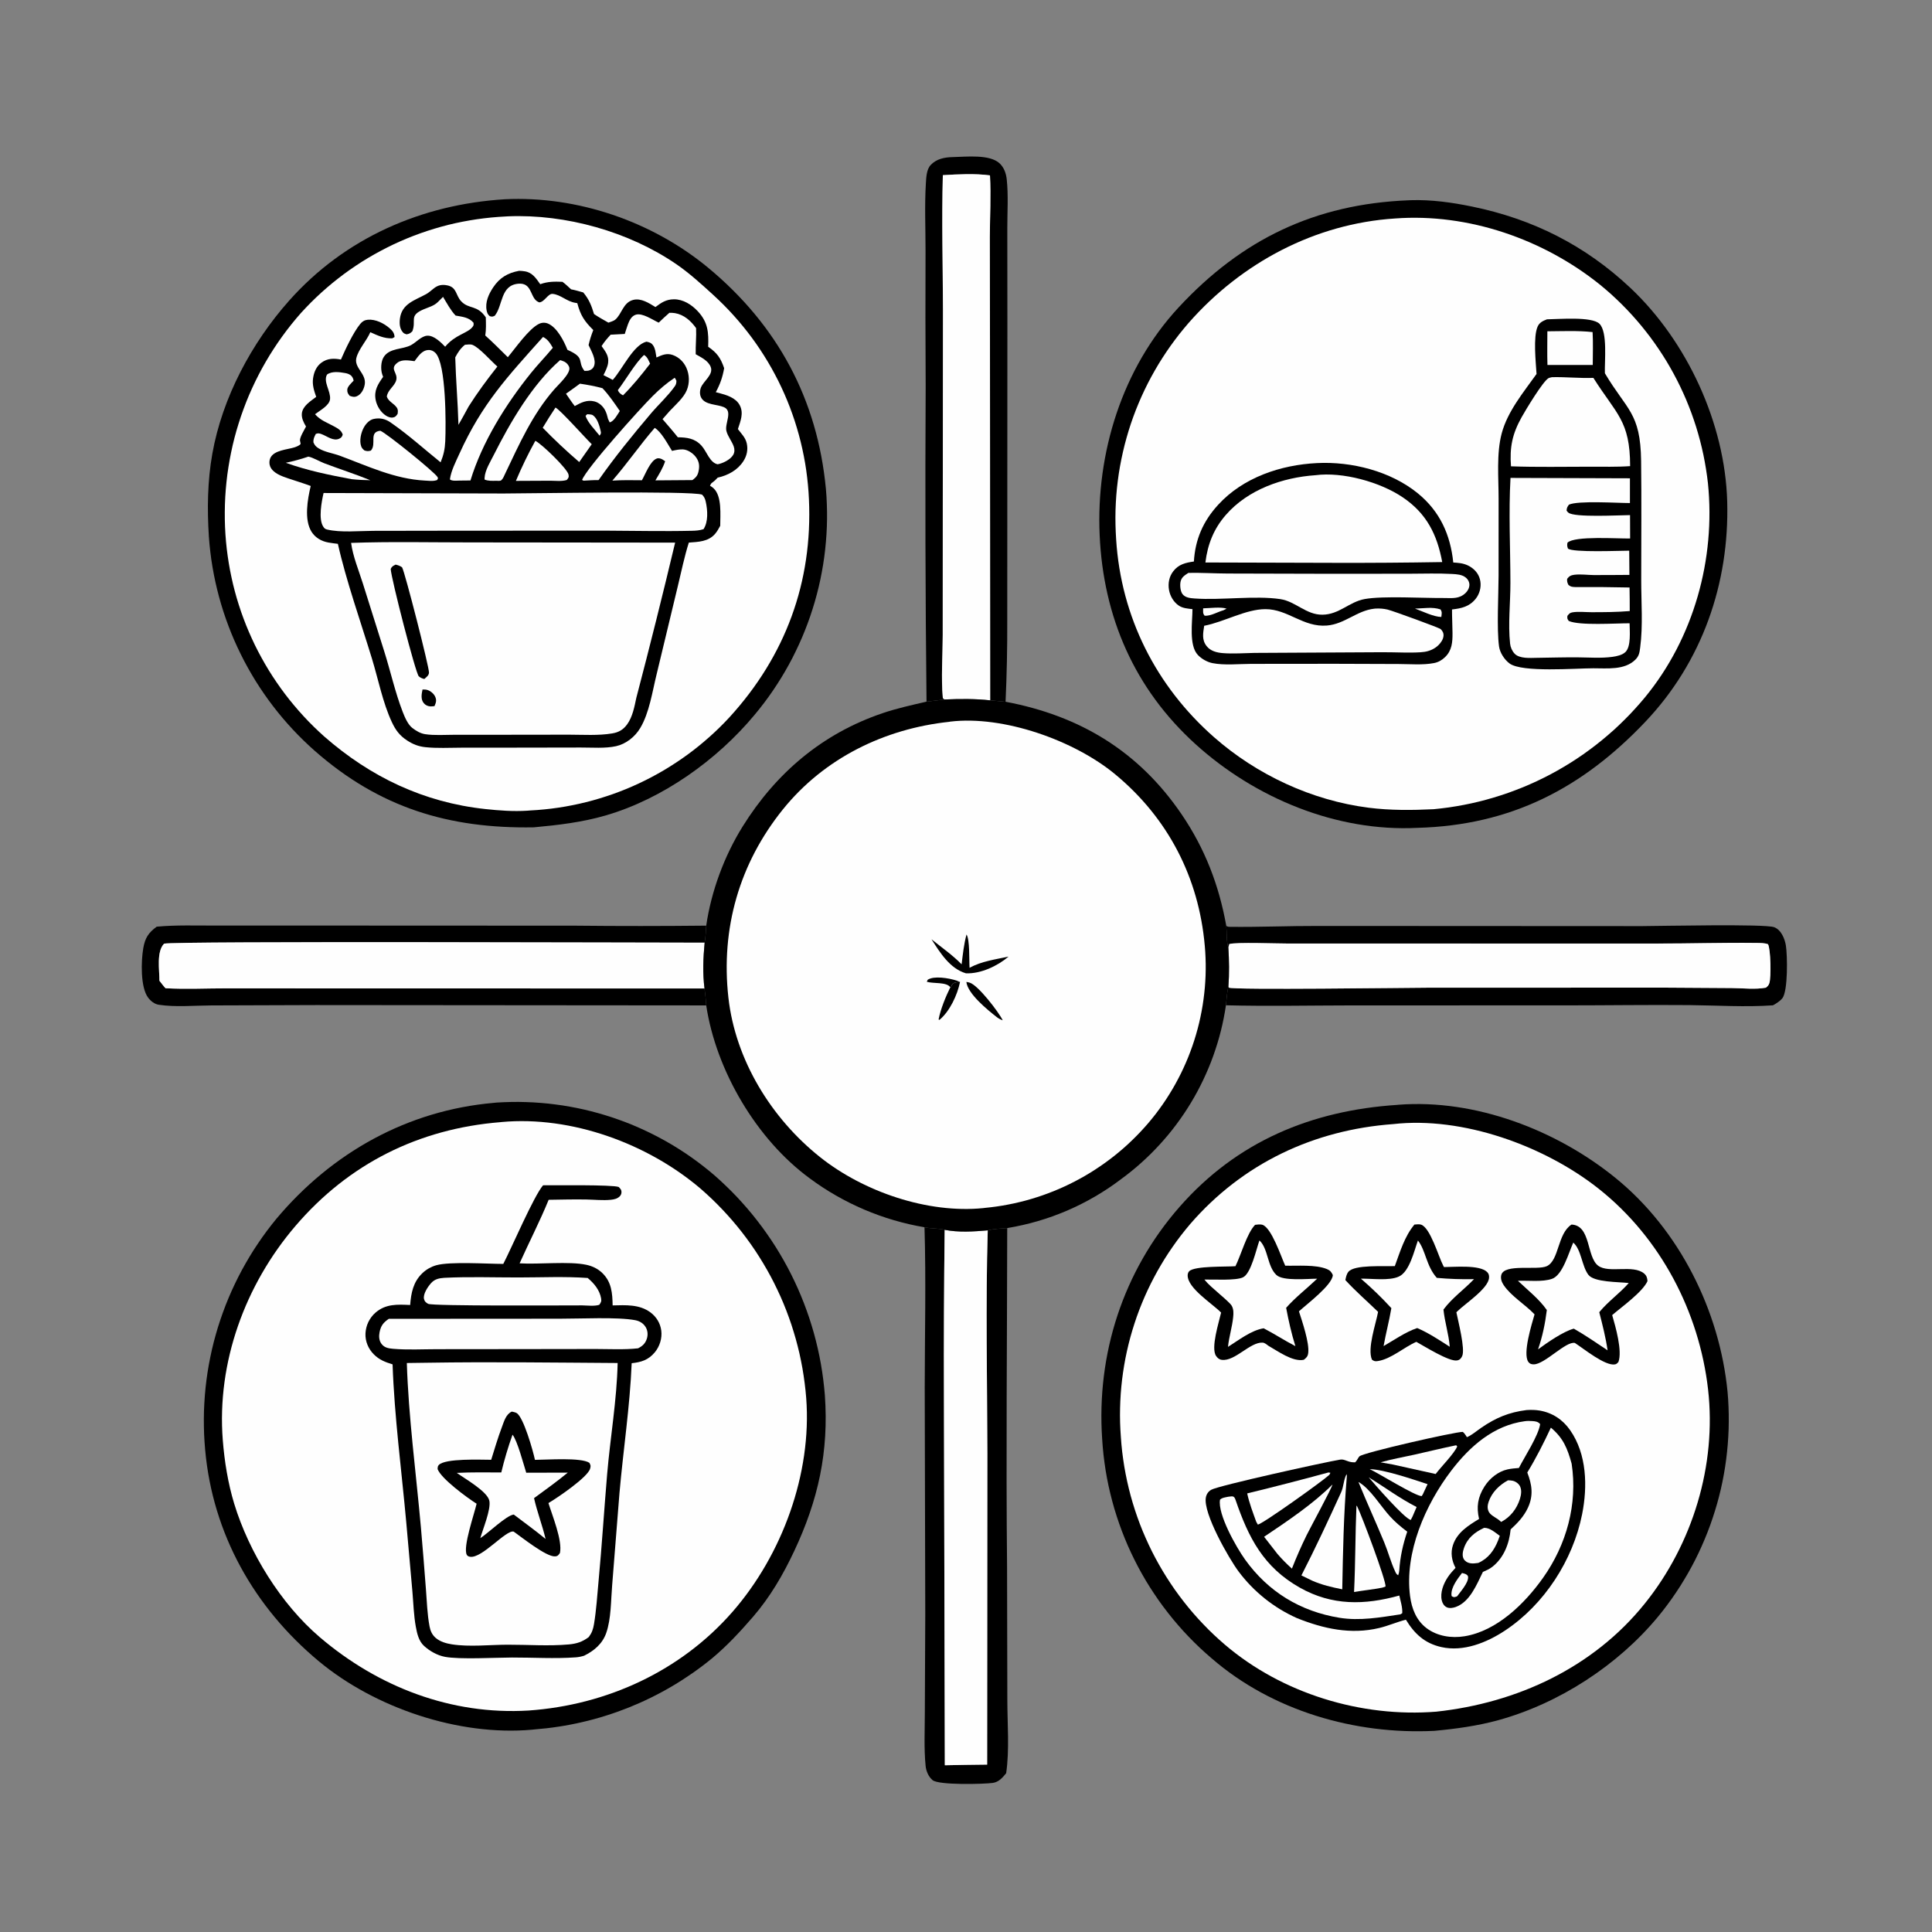 <svg width="71" height="71" viewBox="0 0 71 71" fill="none" xmlns="http://www.w3.org/2000/svg">
<rect x="0" y="0" width="71" height="71" fill="#808080" stroke="none"/>
<g clip-path="url(#clip0_712_1045)">
<path d="M34.049 25.785C34.007 21.922 33.997 18.059 34.018 14.196C34.008 12.535 34.006 10.874 34.013 9.213C34.014 8.394 33.975 7.559 34.025 6.744C34.038 6.525 34.047 6.231 34.2 6.066C34.414 5.836 34.714 5.779 35.016 5.773C35.498 5.763 36.374 5.661 36.737 6.005C36.9 6.159 36.973 6.372 36.997 6.591C37.06 7.175 37.017 7.806 37.018 8.394L37.021 11.885L37.016 22.817C37.02 23.808 36.999 24.799 36.954 25.789L36.388 25.737L36.38 12.49L36.374 8.712C36.378 7.96 36.422 7.196 36.381 6.445C35.826 6.371 35.207 6.404 34.649 6.438C34.604 8.087 34.649 9.744 34.654 11.394L34.647 18.547L34.644 23.341C34.644 24.097 34.58 24.905 34.649 25.656L34.71 25.706L34.049 25.785Z" fill="black"/>
<path d="M5.758 34.055C6.474 33.988 7.223 34.017 7.942 34.014L11.993 34.014L21.141 34.018C22.745 34.035 24.349 34.034 25.953 34.017C25.937 34.222 25.934 34.443 25.895 34.643C24.384 34.645 6.298 34.578 6.029 34.68C5.743 34.98 5.862 35.648 5.859 36.041C5.932 36.134 6.002 36.231 6.083 36.317C6.839 36.36 7.61 36.319 8.368 36.321L12.989 36.324L25.89 36.325C25.919 36.533 25.94 36.738 25.953 36.948L11.614 36.936L7.758 36.949C7.141 36.952 6.443 37.018 5.835 36.924C5.677 36.9 5.537 36.788 5.443 36.662C5.156 36.279 5.185 35.315 5.265 34.846C5.33 34.47 5.455 34.278 5.758 34.055Z" fill="black"/>
<path d="M45.065 34.023C45.102 34.05 45.127 34.059 45.173 34.06C46.271 34.075 47.374 34.024 48.474 34.028L60.347 34.034C61.055 34.03 64.854 33.948 65.196 34.073C65.455 34.167 65.589 34.494 65.63 34.745C65.687 35.096 65.712 36.426 65.498 36.688C65.409 36.797 65.276 36.876 65.155 36.945C64.144 37.016 63.093 36.947 62.078 36.937C60.564 36.924 59.048 36.947 57.534 36.947L49.688 36.948C48.145 36.95 46.595 36.983 45.053 36.944C45.078 36.717 45.089 36.474 45.142 36.253L45.161 36.295C45.3 36.386 51.718 36.3 52.421 36.298L61.125 36.295L63.649 36.311C64.048 36.314 64.507 36.37 64.896 36.297C64.966 36.238 64.993 36.217 65.023 36.127C65.091 35.927 65.074 34.887 64.974 34.7C64.845 34.65 64.671 34.654 64.533 34.652C63.312 34.637 62.089 34.677 60.868 34.676L47.35 34.675C46.999 34.678 45.389 34.615 45.175 34.696L45.141 34.822C45.068 34.623 45.087 34.247 45.065 34.023Z" fill="black"/>
<path d="M33.975 45.101C34.219 45.157 34.48 45.134 34.716 45.195C34.691 47.237 34.682 49.28 34.689 51.322L34.722 64.872C35.241 64.861 35.759 64.852 36.277 64.848L36.285 53.414C36.28 50.684 36.218 47.945 36.299 45.215C36.527 45.156 36.781 45.151 37.015 45.131C37.01 49.273 36.968 53.422 37.009 57.564L37.019 62.48C37.02 63.348 37.101 64.308 36.976 65.164C36.842 65.329 36.705 65.49 36.484 65.521C36.141 65.568 34.495 65.608 34.271 65.419C34.121 65.292 34.035 65.088 34.016 64.897C33.952 64.257 33.986 63.59 33.987 62.947L34.003 59.337L33.983 50.996C33.985 49.031 34.034 47.065 33.975 45.101Z" fill="black"/>
<path d="M34.716 45.195C35.221 45.297 35.788 45.26 36.299 45.215C36.218 47.945 36.28 50.684 36.285 53.415L36.277 64.848C35.759 64.853 35.241 64.861 34.722 64.872L34.689 51.322C34.682 49.28 34.691 47.237 34.716 45.195Z" fill="#FEFEFE"/>
<path d="M45.141 34.821L45.175 34.696C45.389 34.615 46.999 34.678 47.35 34.675L60.868 34.675C62.089 34.677 63.313 34.637 64.533 34.652C64.671 34.654 64.845 34.65 64.974 34.7C65.074 34.887 65.091 35.927 65.023 36.127C64.993 36.217 64.966 36.238 64.896 36.296C64.507 36.37 64.049 36.314 63.649 36.311L61.125 36.295L52.422 36.298C51.718 36.3 45.3 36.386 45.161 36.295L45.143 36.253C45.179 35.775 45.171 35.3 45.141 34.821Z" fill="#FEFEFE"/>
<path d="M5.859 36.041C5.862 35.648 5.743 34.98 6.029 34.68C6.298 34.578 24.384 34.645 25.895 34.643C25.843 35.198 25.819 35.771 25.89 36.325L12.989 36.324L8.368 36.321C7.61 36.319 6.839 36.36 6.083 36.317C6.002 36.231 5.932 36.134 5.859 36.041Z" fill="#FEFEFE"/>
<path d="M34.649 6.437C35.207 6.404 35.827 6.371 36.381 6.445C36.423 7.196 36.379 7.96 36.375 8.712L36.381 12.49L36.388 25.737C35.827 25.675 35.273 25.681 34.71 25.706L34.649 25.655C34.581 24.905 34.644 24.097 34.645 23.341L34.647 18.547L34.654 11.393C34.649 9.743 34.605 8.087 34.649 6.437Z" fill="#FEFEFE"/>
<path d="M34.71 25.706C35.273 25.681 35.826 25.675 36.388 25.737L36.955 25.789C39.679 26.303 41.844 27.604 43.421 29.922C44.279 31.182 44.796 32.525 45.065 34.023C45.087 34.247 45.068 34.623 45.141 34.822C45.171 35.3 45.179 35.775 45.143 36.253C45.089 36.474 45.078 36.717 45.053 36.944C45.041 37.022 45.029 37.101 45.015 37.18C45.001 37.258 44.987 37.337 44.971 37.415C44.956 37.493 44.939 37.571 44.922 37.649C44.904 37.727 44.886 37.804 44.867 37.882C44.847 37.959 44.827 38.036 44.806 38.113C44.784 38.19 44.762 38.266 44.739 38.343C44.716 38.419 44.692 38.495 44.666 38.57C44.641 38.646 44.615 38.721 44.589 38.797C44.562 38.872 44.534 38.946 44.505 39.021C44.476 39.095 44.447 39.169 44.416 39.243C44.385 39.316 44.354 39.389 44.321 39.462C44.289 39.535 44.256 39.608 44.221 39.68C44.187 39.752 44.152 39.823 44.116 39.894C44.08 39.965 44.043 40.036 44.006 40.106C43.968 40.177 43.929 40.246 43.89 40.316C43.85 40.385 43.81 40.454 43.769 40.522C43.728 40.59 43.686 40.658 43.643 40.725C43.6 40.793 43.556 40.859 43.512 40.926C43.468 40.992 43.422 41.057 43.376 41.122C43.33 41.187 43.283 41.252 43.235 41.316C43.188 41.38 43.139 41.443 43.09 41.506C43.041 41.568 42.991 41.63 42.94 41.692C42.889 41.753 42.837 41.814 42.785 41.874C42.733 41.934 42.68 41.994 42.626 42.053C42.572 42.112 42.518 42.17 42.463 42.227C42.407 42.285 42.351 42.342 42.295 42.398C42.238 42.454 42.181 42.509 42.123 42.564C42.065 42.619 42.006 42.673 41.947 42.726C41.888 42.779 41.828 42.832 41.767 42.884C41.706 42.935 41.645 42.986 41.583 43.037C41.521 43.087 41.459 43.136 41.396 43.185C41.332 43.234 41.269 43.282 41.204 43.329C41.052 43.445 40.895 43.557 40.736 43.663C40.576 43.77 40.413 43.872 40.248 43.968C40.082 44.065 39.913 44.157 39.742 44.243C39.57 44.33 39.397 44.411 39.22 44.487C39.044 44.562 38.865 44.633 38.685 44.698C38.504 44.763 38.322 44.822 38.137 44.876C37.953 44.93 37.767 44.978 37.58 45.02C37.393 45.063 37.205 45.1 37.015 45.131C36.78 45.151 36.527 45.156 36.299 45.215C35.788 45.26 35.221 45.297 34.716 45.195C34.479 45.134 34.219 45.157 33.974 45.101C33.784 45.069 33.595 45.031 33.407 44.988C33.219 44.944 33.032 44.895 32.847 44.841C32.662 44.787 32.479 44.727 32.297 44.662C32.115 44.597 31.936 44.526 31.758 44.451C31.581 44.375 31.405 44.294 31.233 44.208C31.06 44.122 30.89 44.031 30.722 43.935C30.555 43.839 30.39 43.738 30.229 43.633C30.067 43.527 29.909 43.416 29.754 43.301C27.801 41.871 26.314 39.34 25.953 36.948C25.94 36.738 25.919 36.533 25.89 36.325C25.819 35.771 25.842 35.198 25.895 34.643C25.934 34.443 25.937 34.222 25.953 34.017C26.138 32.751 26.617 31.456 27.292 30.373C28.518 28.406 30.222 26.957 32.437 26.208C32.964 26.029 33.508 25.911 34.049 25.785L34.71 25.706Z" fill="black"/>
<path d="M34.888 26.526C34.898 26.523 34.909 26.52 34.919 26.519C36.881 26.285 39.481 27.212 40.981 28.454C42.925 30.063 44.055 32.249 44.275 34.758C44.282 34.831 44.287 34.904 44.292 34.977C44.296 35.051 44.3 35.124 44.303 35.197C44.306 35.27 44.308 35.343 44.309 35.416C44.309 35.489 44.31 35.563 44.309 35.636C44.308 35.709 44.306 35.782 44.304 35.855C44.301 35.929 44.297 36.002 44.293 36.075C44.288 36.148 44.283 36.221 44.277 36.294C44.27 36.367 44.263 36.44 44.255 36.512C44.247 36.585 44.238 36.658 44.228 36.73C44.218 36.803 44.208 36.875 44.196 36.947C44.184 37.02 44.172 37.092 44.158 37.164C44.145 37.236 44.13 37.307 44.115 37.379C44.1 37.451 44.084 37.522 44.067 37.593C44.05 37.664 44.032 37.736 44.013 37.806C43.994 37.877 43.975 37.947 43.954 38.018C43.934 38.088 43.912 38.158 43.89 38.228C43.868 38.297 43.845 38.367 43.821 38.436C43.797 38.505 43.772 38.574 43.746 38.643C43.721 38.711 43.694 38.779 43.667 38.847C43.639 38.915 43.611 38.983 43.582 39.05C43.553 39.117 43.523 39.184 43.492 39.251C43.462 39.317 43.43 39.383 43.398 39.449C43.365 39.514 43.332 39.58 43.298 39.644C43.264 39.709 43.23 39.774 43.194 39.838C43.158 39.902 43.122 39.965 43.085 40.028C43.048 40.091 43.01 40.154 42.971 40.216C42.932 40.278 42.893 40.34 42.853 40.401C42.812 40.462 42.772 40.523 42.73 40.583C42.688 40.643 42.646 40.703 42.602 40.762C42.559 40.821 42.515 40.88 42.471 40.938C42.426 40.995 42.381 41.053 42.334 41.11C42.288 41.167 42.242 41.223 42.194 41.279C42.147 41.334 42.1 41.388 42.051 41.441C42.003 41.495 41.954 41.548 41.905 41.6C41.855 41.653 41.805 41.705 41.754 41.756C41.704 41.807 41.652 41.858 41.6 41.908C41.548 41.958 41.496 42.008 41.443 42.056C41.39 42.105 41.336 42.153 41.282 42.201C41.227 42.248 41.172 42.295 41.117 42.341C41.062 42.387 41.006 42.433 40.949 42.478C40.892 42.523 40.835 42.567 40.778 42.61C40.72 42.654 40.662 42.696 40.604 42.738C40.545 42.781 40.486 42.822 40.426 42.862C40.367 42.903 40.307 42.943 40.246 42.982C40.185 43.021 40.124 43.06 40.063 43.098C40.002 43.135 39.94 43.172 39.877 43.209C39.815 43.245 39.752 43.28 39.689 43.315C39.626 43.35 39.562 43.384 39.498 43.417C39.434 43.45 39.37 43.483 39.305 43.514C39.24 43.546 39.175 43.577 39.109 43.607C39.044 43.637 38.978 43.666 38.911 43.695C38.845 43.723 38.779 43.751 38.712 43.778C38.645 43.805 38.577 43.831 38.51 43.856C38.442 43.882 38.374 43.906 38.306 43.93C38.238 43.954 38.17 43.976 38.101 43.998C38.032 44.02 37.963 44.042 37.894 44.062C37.825 44.083 37.756 44.102 37.686 44.121C37.616 44.139 37.546 44.157 37.476 44.174C37.406 44.191 37.336 44.208 37.265 44.223C37.195 44.238 37.124 44.253 37.053 44.266C36.983 44.28 36.912 44.293 36.84 44.305C36.769 44.317 36.698 44.328 36.627 44.338C36.555 44.348 36.484 44.358 36.412 44.366C36.34 44.375 36.269 44.382 36.197 44.389C36.177 44.392 36.157 44.395 36.137 44.397C34.089 44.603 31.74 43.797 30.145 42.53C28.35 41.105 27.025 38.96 26.768 36.659C26.485 34.118 27.172 31.73 28.771 29.745C30.288 27.863 32.503 26.779 34.888 26.526Z" fill="#FEFEFE"/>
<path d="M35.652 33.792C35.802 33.818 35.938 33.849 36.045 33.965C36.246 34.184 36.209 34.532 36.202 34.806C36.514 34.788 37.029 34.691 37.307 34.868C37.407 34.932 37.468 35.009 37.492 35.126C37.413 35.537 36.794 35.767 36.504 36.035C36.494 36.045 36.483 36.055 36.473 36.065C36.609 36.4 37.177 37.166 37.074 37.508C37.041 37.616 37.008 37.634 36.921 37.697C36.448 37.749 36.023 37.071 35.575 36.91C35.561 36.905 35.546 36.9 35.532 36.895C35.383 37.028 35.249 37.183 35.111 37.328C34.967 37.478 34.806 37.68 34.597 37.734C34.487 37.763 34.413 37.751 34.315 37.697C34.101 37.365 34.435 36.79 34.492 36.436C34.324 36.229 33.835 36.395 33.584 36.221C33.485 36.153 33.421 36.022 33.407 35.905C33.393 35.792 33.422 35.712 33.499 35.63C33.72 35.394 34.258 35.407 34.562 35.385C34.428 35.191 34.258 34.991 34.159 34.778C34.105 34.66 34.062 34.508 34.124 34.385C34.169 34.296 34.231 34.265 34.319 34.23C34.603 34.236 34.815 34.468 35.037 34.624C35.286 34.577 35.237 34.025 35.652 33.792Z" fill="#FEFEFE"/>
<path d="M34.923 36.282C34.787 36.08 34.3 36.154 34.06 36.08L34.092 36.006C34.138 35.98 34.139 35.977 34.197 35.958C34.474 35.867 35.023 35.969 35.281 36.085C35.156 36.101 35.064 36.084 34.984 36.194C34.968 36.216 34.959 36.245 34.95 36.27L34.923 36.282Z" fill="black"/>
<path d="M35.281 36.085C35.184 36.562 34.904 37.168 34.522 37.482L34.493 37.464C34.561 37.098 34.757 36.618 34.924 36.282L34.95 36.27C34.959 36.245 34.968 36.216 34.984 36.194C35.064 36.084 35.157 36.101 35.281 36.085Z" fill="black"/>
<path d="M35.513 36.086C35.569 36.094 35.572 36.093 35.633 36.111C35.947 36.204 36.704 37.195 36.85 37.496C36.773 37.468 36.701 37.433 36.636 37.382C36.292 37.114 35.564 36.524 35.513 36.086Z" fill="black"/>
<path d="M35.519 34.342C35.645 34.541 35.611 35.289 35.631 35.566C36.068 35.326 36.581 35.258 37.064 35.155C36.653 35.503 36.046 35.789 35.498 35.769C34.907 35.595 34.546 35.009 34.231 34.517C34.609 34.824 34.995 35.088 35.339 35.438C35.384 35.071 35.422 34.7 35.519 34.342Z" fill="black"/>
<path d="M18.548 7.323C21.219 7.191 23.971 8.14 26.023 9.838C28.575 11.952 30.041 14.672 30.352 17.971C30.36 18.064 30.367 18.156 30.373 18.249C30.378 18.342 30.383 18.435 30.386 18.528C30.389 18.621 30.392 18.714 30.393 18.806C30.394 18.899 30.394 18.992 30.393 19.085C30.391 19.178 30.389 19.271 30.386 19.364C30.382 19.457 30.378 19.55 30.372 19.643C30.366 19.736 30.359 19.828 30.351 19.921C30.343 20.014 30.334 20.106 30.324 20.199C30.314 20.291 30.302 20.383 30.29 20.475C30.277 20.567 30.264 20.659 30.249 20.751C30.234 20.843 30.218 20.935 30.201 21.026C30.184 21.117 30.166 21.209 30.147 21.3C30.128 21.391 30.107 21.481 30.086 21.572C30.064 21.662 30.042 21.752 30.018 21.842C29.995 21.932 29.97 22.022 29.944 22.111C29.918 22.201 29.891 22.29 29.863 22.378C29.835 22.467 29.806 22.555 29.776 22.643C29.746 22.731 29.715 22.819 29.682 22.906C29.65 22.993 29.617 23.08 29.582 23.166C29.548 23.253 29.512 23.338 29.476 23.424C29.439 23.509 29.402 23.595 29.363 23.679C29.325 23.764 29.285 23.848 29.244 23.931C29.204 24.015 29.162 24.098 29.12 24.181C29.077 24.263 29.033 24.345 28.989 24.427C28.944 24.508 28.898 24.589 28.852 24.67C28.805 24.75 28.757 24.83 28.709 24.909C28.66 24.989 28.61 25.067 28.56 25.145C28.509 25.223 28.458 25.301 28.406 25.378C28.353 25.454 28.3 25.53 28.246 25.606C28.191 25.681 28.136 25.756 28.08 25.831C28.024 25.905 27.967 25.978 27.909 26.051C27.851 26.124 27.792 26.196 27.733 26.267C26.352 27.93 24.348 29.361 22.256 29.968C21.398 30.218 20.504 30.323 19.617 30.404C16.497 30.458 13.943 29.683 11.566 27.592C11.495 27.53 11.426 27.467 11.357 27.403C11.288 27.339 11.22 27.274 11.153 27.209C11.085 27.144 11.019 27.077 10.953 27.01C10.888 26.943 10.823 26.875 10.759 26.807C10.695 26.738 10.632 26.669 10.57 26.599C10.507 26.529 10.446 26.458 10.385 26.386C10.325 26.314 10.265 26.242 10.206 26.169C10.147 26.096 10.089 26.022 10.032 25.947C9.975 25.873 9.919 25.798 9.864 25.722C9.809 25.646 9.754 25.57 9.701 25.492C9.648 25.415 9.595 25.337 9.544 25.259C9.493 25.18 9.442 25.101 9.392 25.022C9.343 24.942 9.294 24.862 9.247 24.781C9.199 24.7 9.153 24.618 9.107 24.536C9.061 24.454 9.017 24.372 8.973 24.289C8.93 24.206 8.887 24.122 8.846 24.038C8.804 23.954 8.763 23.869 8.724 23.784C8.684 23.699 8.646 23.613 8.608 23.527C8.571 23.441 8.535 23.355 8.499 23.268C8.464 23.181 8.43 23.094 8.397 23.006C8.363 22.918 8.331 22.83 8.3 22.741C8.269 22.653 8.239 22.564 8.21 22.475C8.181 22.386 8.154 22.296 8.127 22.206C8.1 22.116 8.075 22.026 8.05 21.935C8.025 21.845 8.002 21.754 7.98 21.663C7.957 21.572 7.936 21.48 7.916 21.389C7.896 21.297 7.877 21.205 7.859 21.113C7.841 21.021 7.824 20.928 7.809 20.836C7.793 20.743 7.779 20.651 7.765 20.558C7.752 20.465 7.74 20.372 7.729 20.279C7.718 20.186 7.708 20.092 7.699 19.999C7.69 19.905 7.682 19.812 7.676 19.718C7.611 18.702 7.625 17.681 7.803 16.675C8.169 14.613 9.248 12.596 10.631 11.042C12.676 8.744 15.499 7.511 18.548 7.323Z" fill="black"/>
<path d="M18.588 7.955C18.614 7.953 18.64 7.952 18.666 7.95C20.789 7.862 23.108 8.51 24.861 9.713C25.341 10.043 25.777 10.443 26.207 10.834C26.272 10.894 26.337 10.954 26.401 11.016C26.465 11.077 26.529 11.139 26.591 11.202C26.654 11.265 26.716 11.328 26.777 11.393C26.838 11.457 26.898 11.522 26.957 11.588C27.017 11.654 27.076 11.72 27.133 11.788C27.191 11.855 27.248 11.923 27.304 11.992C27.36 12.06 27.416 12.13 27.47 12.2C27.524 12.27 27.578 12.341 27.631 12.412C27.683 12.483 27.735 12.555 27.786 12.628C27.837 12.7 27.887 12.774 27.936 12.848C27.985 12.922 28.033 12.996 28.08 13.071C28.128 13.146 28.174 13.222 28.219 13.298C28.265 13.374 28.309 13.451 28.352 13.528C28.396 13.606 28.439 13.684 28.48 13.762C28.522 13.84 28.562 13.919 28.602 13.998C28.642 14.078 28.68 14.158 28.718 14.238C28.755 14.318 28.792 14.399 28.828 14.48C28.863 14.561 28.898 14.643 28.932 14.725C28.965 14.807 28.998 14.89 29.03 14.973C29.061 15.055 29.092 15.139 29.121 15.222C29.151 15.306 29.179 15.39 29.207 15.474C29.234 15.559 29.261 15.643 29.286 15.728C29.312 15.813 29.336 15.899 29.359 15.984C29.383 16.07 29.405 16.155 29.426 16.242C29.447 16.328 29.467 16.414 29.486 16.501C29.506 16.587 29.523 16.674 29.54 16.761C29.557 16.848 29.573 16.936 29.588 17.023C29.603 17.111 29.616 17.198 29.629 17.286C29.642 17.374 29.653 17.462 29.663 17.55C29.674 17.638 29.683 17.726 29.691 17.814C29.7 17.903 29.707 17.991 29.713 18.08C29.719 18.168 29.724 18.257 29.728 18.345C29.868 21.393 28.864 24.107 26.809 26.358C26.75 26.422 26.691 26.485 26.63 26.547C26.57 26.608 26.509 26.67 26.448 26.73C26.386 26.791 26.323 26.851 26.26 26.91C26.197 26.968 26.134 27.027 26.069 27.084C26.005 27.142 25.939 27.198 25.873 27.254C25.808 27.31 25.741 27.365 25.674 27.419C25.607 27.474 25.539 27.527 25.47 27.58C25.402 27.632 25.333 27.684 25.263 27.735C25.193 27.786 25.123 27.836 25.052 27.885C24.981 27.934 24.909 27.983 24.837 28.03C24.765 28.078 24.692 28.125 24.619 28.17C24.546 28.216 24.472 28.261 24.398 28.305C24.323 28.349 24.248 28.392 24.173 28.434C24.098 28.476 24.022 28.517 23.945 28.558C23.869 28.598 23.792 28.638 23.715 28.676C23.637 28.715 23.56 28.752 23.481 28.789C23.403 28.825 23.324 28.861 23.245 28.896C23.166 28.93 23.087 28.964 23.007 28.997C22.927 29.029 22.847 29.061 22.766 29.092C22.685 29.123 22.604 29.153 22.523 29.182C22.441 29.211 22.36 29.238 22.277 29.265C22.195 29.292 22.113 29.318 22.03 29.343C21.948 29.368 21.865 29.392 21.781 29.415C21.698 29.438 21.614 29.459 21.531 29.48C21.447 29.501 21.363 29.521 21.279 29.54C21.194 29.559 21.11 29.577 21.025 29.593C20.94 29.61 20.855 29.626 20.77 29.641C20.685 29.655 20.6 29.669 20.514 29.682C20.429 29.695 20.343 29.706 20.258 29.717C20.172 29.727 20.086 29.737 20 29.745C19.914 29.754 19.828 29.762 19.742 29.768C19.656 29.774 19.57 29.78 19.483 29.784C19.45 29.788 19.416 29.79 19.382 29.792C18.866 29.826 18.349 29.787 17.835 29.732C15.569 29.489 13.609 28.551 11.908 27.059C11.842 27 11.777 26.941 11.713 26.88C11.648 26.82 11.585 26.759 11.522 26.697C11.459 26.635 11.397 26.573 11.335 26.509C11.274 26.446 11.213 26.382 11.154 26.317C11.094 26.252 11.035 26.187 10.977 26.12C10.918 26.054 10.861 25.987 10.805 25.919C10.748 25.852 10.692 25.784 10.637 25.715C10.582 25.646 10.528 25.576 10.475 25.506C10.422 25.435 10.369 25.364 10.318 25.293C10.266 25.221 10.216 25.149 10.166 25.076C10.116 25.003 10.067 24.93 10.019 24.856C9.971 24.782 9.924 24.708 9.878 24.633C9.832 24.557 9.787 24.482 9.742 24.405C9.698 24.329 9.654 24.253 9.612 24.175C9.569 24.098 9.528 24.02 9.487 23.942C9.447 23.864 9.407 23.785 9.368 23.706C9.33 23.626 9.292 23.547 9.255 23.466C9.218 23.386 9.183 23.306 9.148 23.225C9.113 23.144 9.079 23.062 9.046 22.98C9.014 22.899 8.982 22.816 8.951 22.734C8.92 22.651 8.89 22.568 8.861 22.485C8.832 22.401 8.805 22.318 8.778 22.234C8.751 22.15 8.725 22.066 8.7 21.981C8.676 21.896 8.652 21.811 8.629 21.726C8.607 21.641 8.585 21.555 8.564 21.47C8.544 21.384 8.524 21.298 8.506 21.212C8.487 21.125 8.469 21.039 8.453 20.952C8.437 20.866 8.421 20.779 8.407 20.692C8.392 20.605 8.379 20.518 8.367 20.43C8.355 20.343 8.343 20.256 8.333 20.168C8.323 20.08 8.314 19.993 8.306 19.905C8.298 19.817 8.291 19.729 8.285 19.641C8.279 19.549 8.274 19.458 8.27 19.366C8.266 19.274 8.264 19.182 8.262 19.09C8.26 18.998 8.26 18.906 8.261 18.814C8.261 18.722 8.263 18.63 8.266 18.538C8.269 18.446 8.273 18.354 8.278 18.262C8.283 18.17 8.29 18.078 8.297 17.987C8.305 17.895 8.313 17.803 8.323 17.712C8.333 17.621 8.343 17.529 8.355 17.438C8.367 17.347 8.381 17.256 8.395 17.165C8.409 17.074 8.424 16.983 8.441 16.893C8.457 16.802 8.475 16.712 8.494 16.622C8.513 16.532 8.532 16.442 8.553 16.352C8.574 16.263 8.596 16.174 8.619 16.084C8.643 15.995 8.667 15.907 8.692 15.818C8.718 15.73 8.744 15.642 8.772 15.554C8.799 15.466 8.828 15.379 8.857 15.292C8.887 15.205 8.918 15.118 8.95 15.032C8.982 14.945 9.014 14.859 9.048 14.774C9.082 14.688 9.117 14.603 9.153 14.519C9.19 14.434 9.227 14.35 9.265 14.266C9.303 14.182 9.342 14.099 9.382 14.017C9.423 13.934 9.464 13.851 9.506 13.77C9.548 13.688 9.592 13.607 9.636 13.526C9.68 13.445 9.725 13.365 9.772 13.286C9.818 13.206 9.865 13.127 9.913 13.049C9.961 12.971 10.011 12.893 10.061 12.816C10.111 12.739 10.162 12.662 10.214 12.586C10.266 12.51 10.319 12.435 10.373 12.361C10.427 12.286 10.481 12.212 10.537 12.139C10.593 12.066 10.649 11.993 10.707 11.921C10.764 11.849 10.823 11.778 10.882 11.708C10.941 11.638 11.001 11.568 11.062 11.499C11.122 11.433 11.183 11.368 11.244 11.304C11.305 11.239 11.367 11.176 11.43 11.113C11.493 11.05 11.557 10.988 11.621 10.927C11.686 10.865 11.751 10.805 11.817 10.745C11.883 10.686 11.95 10.627 12.017 10.569C12.085 10.511 12.153 10.454 12.221 10.397C12.29 10.341 12.36 10.285 12.43 10.231C12.5 10.176 12.571 10.122 12.642 10.069C12.714 10.016 12.786 9.964 12.859 9.913C12.931 9.862 13.005 9.812 13.079 9.763C13.153 9.713 13.228 9.665 13.303 9.617C13.378 9.57 13.454 9.523 13.53 9.478C13.606 9.432 13.683 9.387 13.761 9.344C13.838 9.3 13.916 9.257 13.995 9.216C14.073 9.174 14.152 9.133 14.232 9.093C14.311 9.053 14.391 9.014 14.472 8.976C14.552 8.938 14.633 8.902 14.714 8.866C14.796 8.83 14.878 8.795 14.96 8.761C15.042 8.727 15.125 8.694 15.208 8.662C15.291 8.631 15.374 8.6 15.458 8.57C15.542 8.54 15.626 8.511 15.71 8.484C15.795 8.456 15.88 8.429 15.965 8.404C16.05 8.378 16.136 8.353 16.221 8.33C16.307 8.306 16.393 8.284 16.479 8.262C16.566 8.241 16.652 8.221 16.739 8.201C16.826 8.182 16.913 8.164 17 8.147C17.087 8.13 17.175 8.114 17.263 8.099C17.35 8.084 17.438 8.07 17.526 8.057C17.614 8.044 17.702 8.032 17.791 8.022C17.879 8.011 17.967 8.001 18.056 7.993C18.144 7.985 18.233 7.977 18.322 7.971C18.41 7.965 18.499 7.959 18.588 7.955Z" fill="#FEFEFE"/>
<path d="M19.08 9.952C19.149 9.954 19.218 9.96 19.286 9.971C19.566 10.016 19.702 10.23 19.853 10.444C20.138 10.343 20.373 10.345 20.67 10.357C20.783 10.438 20.884 10.54 20.987 10.633C21.137 10.659 21.286 10.707 21.434 10.747C21.648 11.002 21.735 11.228 21.83 11.54C21.998 11.657 22.182 11.755 22.359 11.857C22.424 11.834 22.55 11.796 22.603 11.753C22.855 11.546 22.893 11.116 23.272 11.021C23.563 10.948 23.851 11.141 24.087 11.284C24.306 11.119 24.48 11.002 24.764 10.999C25.105 10.995 25.418 11.196 25.643 11.438C26.022 11.844 26.044 12.219 26.025 12.743C26.355 12.969 26.485 13.159 26.612 13.53C26.555 13.861 26.464 14.119 26.305 14.413C26.344 14.423 26.382 14.432 26.421 14.442C26.7 14.515 27.041 14.617 27.185 14.892C27.339 15.184 27.211 15.482 27.117 15.769C27.247 15.942 27.396 16.078 27.444 16.298C27.494 16.527 27.446 16.75 27.32 16.946C27.108 17.278 26.75 17.471 26.374 17.553C26.318 17.616 26.267 17.668 26.198 17.717C26.123 17.77 26.129 17.774 26.093 17.852C26.141 17.877 26.183 17.907 26.223 17.944C26.538 18.237 26.467 18.923 26.468 19.322C26.414 19.424 26.355 19.531 26.279 19.619C26.033 19.907 25.663 19.914 25.314 19.94C25.15 20.458 25.04 21.003 24.912 21.53L24.13 24.781C23.973 25.415 23.864 26.196 23.526 26.759C23.335 27.077 23.006 27.341 22.639 27.422C22.237 27.511 21.756 27.469 21.343 27.471L19.11 27.475L16.944 27.477C16.51 27.478 16.059 27.504 15.628 27.458C15.379 27.431 15.177 27.352 14.966 27.215C14.685 27.033 14.537 26.83 14.398 26.532C14.068 25.826 13.899 24.957 13.67 24.208C13.262 22.872 12.714 21.318 12.417 19.986C12.302 19.972 12.186 19.958 12.072 19.938C11.821 19.894 11.59 19.765 11.451 19.546C11.168 19.1 11.303 18.343 11.419 17.859C11.146 17.757 10.866 17.674 10.589 17.58C10.355 17.501 10.019 17.386 9.924 17.13C9.889 17.038 9.894 16.92 9.935 16.831C10.068 16.542 10.557 16.525 10.822 16.44C10.873 16.424 11.036 16.364 11.048 16.307C11.049 16.302 11.023 16.194 11.023 16.184C11.024 16.048 11.185 15.799 11.246 15.674C11.16 15.532 11.077 15.368 11.093 15.197C11.12 14.917 11.418 14.74 11.62 14.585C11.54 14.352 11.469 14.144 11.506 13.895C11.539 13.672 11.628 13.46 11.816 13.325C12.036 13.165 12.273 13.164 12.529 13.213C12.695 12.831 12.98 12.222 13.239 11.904C13.314 11.811 13.4 11.761 13.519 11.75C13.799 11.725 14.111 11.882 14.316 12.061C14.426 12.157 14.492 12.239 14.5 12.386L14.416 12.434C14.115 12.444 13.876 12.328 13.609 12.208C13.471 12.528 13.168 12.842 13.093 13.168C13.045 13.379 13.196 13.55 13.298 13.718C13.394 13.876 13.441 14.014 13.389 14.198C13.347 14.349 13.261 14.498 13.113 14.562C13.016 14.604 12.943 14.578 12.85 14.546C12.788 14.465 12.758 14.43 12.762 14.32C12.766 14.207 12.918 14.072 12.995 13.99C12.984 13.927 12.965 13.873 12.921 13.823C12.86 13.752 12.764 13.723 12.675 13.708C12.469 13.672 12.195 13.634 12.018 13.765C11.868 14.027 12.158 14.373 12.129 14.668C12.106 14.905 11.754 15.084 11.577 15.223C11.782 15.45 11.996 15.518 12.255 15.658C12.397 15.736 12.546 15.806 12.595 15.972C12.566 16.053 12.55 16.082 12.466 16.122C12.249 16.223 12.016 16.027 11.82 15.955C11.737 15.924 11.691 15.912 11.606 15.946C11.548 16.059 11.51 16.13 11.519 16.259C11.566 16.367 11.613 16.417 11.711 16.477C11.94 16.617 12.243 16.656 12.495 16.75C13.52 17.13 14.504 17.603 15.614 17.661C15.737 17.667 15.896 17.689 16.016 17.655C16.084 17.636 16.057 17.652 16.097 17.577C16.091 17.563 16.088 17.548 16.081 17.535C15.999 17.37 14.185 15.903 13.976 15.83C13.539 15.875 13.851 16.314 13.63 16.559C13.532 16.586 13.49 16.584 13.393 16.554C13.341 16.509 13.299 16.473 13.275 16.406C13.198 16.195 13.265 15.906 13.368 15.715C13.441 15.58 13.572 15.431 13.729 15.397C13.954 15.347 14.157 15.39 14.344 15.518C14.363 15.531 14.381 15.545 14.4 15.558C15.023 15.991 15.6 16.514 16.192 16.99C16.301 16.726 16.35 16.504 16.363 16.217C16.391 15.595 16.399 13.374 16.003 12.97C15.932 12.897 15.841 12.857 15.739 12.863C15.498 12.877 15.365 13.101 15.234 13.273C15.039 13.249 14.781 13.197 14.611 13.325C14.293 13.563 14.635 13.69 14.561 13.973C14.502 14.194 14.246 14.328 14.215 14.575C14.276 14.757 14.474 14.825 14.578 14.974C14.634 15.056 14.625 15.119 14.611 15.212C14.558 15.286 14.534 15.328 14.435 15.344C14.35 15.357 14.256 15.32 14.185 15.275C13.994 15.155 13.853 14.927 13.808 14.709C13.735 14.354 13.885 14.126 14.079 13.85C14.068 13.818 14.057 13.787 14.046 13.755C13.986 13.573 13.996 13.286 14.101 13.121C14.319 12.779 14.789 12.852 15.107 12.682C15.292 12.583 15.484 12.351 15.699 12.337C15.946 12.321 16.2 12.579 16.36 12.742C16.72 12.3 17.175 12.254 17.363 12.018C17.413 11.955 17.408 11.936 17.402 11.861C17.231 11.658 16.99 11.643 16.743 11.597C16.557 11.399 16.422 11.142 16.282 10.91C16.219 10.974 16.156 11.036 16.092 11.099C15.942 11.246 15.754 11.288 15.565 11.369C15.015 11.605 15.309 11.771 15.154 12.174C15.079 12.247 15.043 12.269 14.94 12.287C14.883 12.265 14.847 12.261 14.806 12.213C14.685 12.074 14.675 11.885 14.697 11.709C14.768 11.156 15.246 11.038 15.661 10.809C15.768 10.75 15.857 10.662 15.954 10.589C16.107 10.473 16.25 10.45 16.437 10.487C16.795 10.558 16.743 10.857 16.95 11.074C17.235 11.375 17.536 11.193 17.853 11.663C17.858 11.887 17.869 12.107 17.833 12.329C18.121 12.586 18.387 12.858 18.662 13.127C18.942 12.795 19.432 12.086 19.803 11.904C19.908 11.852 20.027 11.845 20.137 11.891C20.473 12.032 20.727 12.533 20.853 12.856C21.531 13.156 21.198 13.267 21.478 13.63C21.522 13.628 21.597 13.631 21.642 13.617C21.728 13.59 21.794 13.544 21.828 13.458C21.925 13.214 21.726 12.896 21.63 12.682C21.674 12.488 21.731 12.313 21.803 12.129C21.476 11.803 21.335 11.595 21.215 11.141C21.19 11.137 21.166 11.132 21.142 11.128C20.827 11.08 20.603 10.826 20.308 10.8C20.136 10.786 20.019 11.09 19.822 11.113C19.546 11.024 19.557 10.653 19.346 10.496C19.26 10.431 19.156 10.417 19.052 10.426C18.385 10.481 18.487 11.223 18.183 11.603C18.093 11.643 18.093 11.644 17.998 11.619C17.924 11.556 17.903 11.503 17.884 11.41C17.824 11.107 17.957 10.812 18.122 10.564C18.362 10.204 18.659 10.029 19.08 9.952Z" fill="black"/>
<path d="M21.581 15.222C21.646 15.229 21.739 15.224 21.793 15.263C21.957 15.38 22.032 15.654 22.075 15.842C22.095 15.933 22.084 15.934 22.035 16.01C21.88 15.811 21.587 15.52 21.52 15.28L21.581 15.222Z" fill="#FEFEFE"/>
<path d="M23.669 13.045C23.792 13.117 23.832 13.241 23.891 13.365C23.579 13.771 23.258 14.165 22.897 14.528C22.808 14.486 22.742 14.429 22.705 14.338C22.989 13.969 23.352 13.331 23.669 13.045Z" fill="#FEFEFE"/>
<path d="M11.33 16.781C11.492 16.807 11.747 16.96 11.909 17.022C12.473 17.237 13.05 17.42 13.609 17.648C13.379 17.645 13.154 17.634 12.925 17.61C12.112 17.459 11.282 17.289 10.503 17.007C10.787 16.948 11.055 16.875 11.33 16.781Z" fill="#FEFEFE"/>
<path d="M21.312 14.1C21.594 14.141 21.865 14.191 22.14 14.266C22.379 14.518 22.582 14.817 22.778 15.104C22.689 15.237 22.563 15.486 22.405 15.522L22.345 15.396C22.319 15.286 22.288 15.171 22.234 15.071C22.151 14.919 22.012 14.793 21.842 14.751C21.569 14.684 21.352 14.795 21.122 14.923C21.008 14.778 20.906 14.621 20.8 14.469C20.973 14.349 21.142 14.223 21.312 14.1Z" fill="#FEFEFE"/>
<path d="M20.414 14.977C20.599 15.073 21.494 16.08 21.746 16.325L21.286 16.98C20.82 16.58 20.373 16.16 19.945 15.72C20.096 15.468 20.252 15.221 20.414 14.977Z" fill="#FEFEFE"/>
<path d="M19.673 16.2C19.904 16.311 20.844 17.218 20.893 17.439C20.915 17.541 20.887 17.566 20.828 17.639C20.647 17.696 20.414 17.668 20.225 17.666L18.959 17.672C19.171 17.169 19.408 16.678 19.673 16.2Z" fill="#FEFEFE"/>
<path d="M24.794 13.883C24.821 13.912 24.839 13.958 24.858 13.993C24.857 14.073 24.847 14.128 24.8 14.194C24.552 14.546 24.201 14.866 23.92 15.197C23.252 15.985 22.591 16.798 21.998 17.643C21.819 17.64 21.637 17.655 21.459 17.664C21.421 17.661 21.444 17.666 21.392 17.636C21.567 17.188 23.526 15.01 23.989 14.551C24.239 14.303 24.5 14.077 24.794 13.883Z" fill="#FEFEFE"/>
<path d="M17.087 12.67C17.165 12.664 17.284 12.645 17.358 12.672C17.611 12.765 18.054 13.279 18.278 13.47C17.902 13.945 17.547 14.425 17.222 14.938C17.101 15.164 16.976 15.389 16.848 15.613C16.825 14.784 16.752 13.96 16.73 13.133C16.827 12.949 16.923 12.802 17.087 12.67Z" fill="#FEFEFE"/>
<path d="M24.061 15.724C24.311 15.879 24.537 16.319 24.696 16.57C24.828 16.54 24.967 16.508 25.104 16.516C25.272 16.527 25.454 16.649 25.557 16.777C25.675 16.924 25.713 17.077 25.682 17.262C25.65 17.456 25.604 17.525 25.446 17.643L24.086 17.653C24.222 17.422 24.36 17.206 24.444 16.95C24.412 16.928 24.38 16.906 24.347 16.886C24.287 16.852 24.207 16.826 24.139 16.85C23.892 16.937 23.716 17.435 23.589 17.649C23.227 17.645 22.866 17.639 22.504 17.662C23.048 17.038 23.518 16.35 24.061 15.724Z" fill="#FEFEFE"/>
<path d="M20.583 13.235C20.639 13.252 20.7 13.27 20.752 13.297C20.829 13.338 20.908 13.429 20.923 13.516C20.961 13.739 20.518 14.137 20.365 14.313C19.559 15.238 19.082 16.323 18.56 17.416C18.523 17.494 18.49 17.587 18.425 17.646C18.382 17.685 18.293 17.668 18.237 17.668C18.09 17.671 17.944 17.68 17.807 17.623C17.808 17.599 17.807 17.576 17.809 17.553C17.824 17.281 18.024 16.962 18.146 16.719C18.758 15.506 19.556 14.133 20.583 13.235Z" fill="#FEFEFE"/>
<path d="M19.956 12.383C20.135 12.47 20.217 12.615 20.316 12.781C20.055 13.099 19.766 13.392 19.508 13.714C18.584 14.864 17.722 16.24 17.289 17.657L16.887 17.661C16.784 17.662 16.611 17.685 16.534 17.618C16.576 17.3 16.753 16.961 16.885 16.669C17.715 14.836 18.644 13.849 19.956 12.383Z" fill="#FEFEFE"/>
<path d="M24.6 11.495C24.667 11.495 24.736 11.496 24.802 11.507C25.14 11.564 25.388 11.791 25.581 12.058C25.596 12.377 25.559 12.697 25.567 13.018C25.769 13.135 26.027 13.253 26.118 13.484C26.229 13.77 25.85 14.004 25.757 14.246C25.715 14.355 25.71 14.5 25.764 14.606C25.91 14.891 26.343 14.85 26.604 14.963C26.943 15.109 26.627 15.565 26.695 15.838C26.745 16.039 26.895 16.211 26.964 16.406C27 16.509 27.001 16.622 26.944 16.718C26.839 16.893 26.567 17.027 26.374 17.062C26.083 17.007 25.969 16.584 25.779 16.377C25.533 16.109 25.251 16.076 24.909 16.069C24.73 15.841 24.536 15.624 24.348 15.403L24.625 15.089C24.828 14.876 25.124 14.617 25.238 14.342C25.347 14.082 25.339 13.77 25.223 13.514C25.124 13.296 24.95 13.127 24.723 13.046C24.499 12.966 24.328 13.048 24.124 13.138L24.119 13.103L24.109 13.045C24.089 12.924 24.076 12.811 24.009 12.705C23.942 12.601 23.872 12.579 23.756 12.556C23.27 12.677 22.874 13.57 22.518 13.961C22.408 13.899 22.291 13.844 22.177 13.786C22.246 13.646 22.327 13.494 22.348 13.337C22.384 13.079 22.247 12.914 22.108 12.718C22.206 12.563 22.317 12.434 22.44 12.3L22.96 12.272C22.997 12.156 23.033 12.039 23.074 11.925C23.127 11.781 23.203 11.617 23.362 11.566C23.606 11.487 23.983 11.756 24.207 11.857C24.334 11.732 24.466 11.614 24.6 11.495Z" fill="#FEFEFE"/>
<path d="M11.891 18.118L18.508 18.136C19.515 18.135 25.408 18.03 25.802 18.178C25.882 18.262 25.914 18.334 25.938 18.446C26.005 18.755 26.033 19.173 25.855 19.446C25.713 19.494 25.574 19.503 25.425 19.506C24.372 19.531 23.311 19.504 22.257 19.501L16.77 19.503L13.722 19.508C13.2 19.509 12.521 19.58 12.017 19.459C11.944 19.441 11.917 19.413 11.877 19.35C11.696 19.069 11.82 18.428 11.891 18.118Z" fill="#FEFEFE"/>
<path d="M12.903 19.951C14.345 19.9 15.797 19.933 17.24 19.933L24.811 19.941C24.357 21.849 23.881 23.751 23.384 25.648C23.315 25.973 23.247 26.342 23.05 26.616C22.904 26.817 22.737 26.914 22.496 26.953C21.983 27.038 21.433 27 20.914 26.999L18.645 27.002L16.682 27.003C16.342 27.003 15.962 27.032 15.627 26.981C15.448 26.954 15.296 26.861 15.154 26.753C14.989 26.627 14.875 26.356 14.8 26.163C14.52 25.442 14.348 24.653 14.113 23.913L13.335 21.442C13.186 20.969 12.967 20.442 12.903 19.951Z" fill="#FEFEFE"/>
<path d="M15.528 25.339C15.576 25.34 15.637 25.338 15.685 25.35C15.803 25.378 15.931 25.479 15.986 25.589C16.055 25.728 16.024 25.818 15.968 25.949C15.921 25.954 15.861 25.964 15.813 25.96C15.716 25.952 15.634 25.914 15.572 25.838C15.456 25.698 15.493 25.499 15.528 25.339Z" fill="black"/>
<path d="M14.539 20.749C14.636 20.773 14.694 20.791 14.777 20.85C14.883 21.037 15.774 24.522 15.765 24.718C15.76 24.829 15.668 24.882 15.594 24.953C15.52 24.936 15.446 24.906 15.39 24.854C15.275 24.75 14.374 21.255 14.358 20.908C14.409 20.805 14.44 20.802 14.539 20.749Z" fill="black"/>
<path d="M18.151 40.529C18.183 40.525 18.215 40.521 18.247 40.519C18.337 40.513 18.427 40.508 18.517 40.505C18.607 40.501 18.697 40.498 18.787 40.497C18.877 40.495 18.967 40.495 19.057 40.495C19.147 40.496 19.237 40.498 19.327 40.501C19.417 40.503 19.507 40.507 19.597 40.512C19.687 40.517 19.777 40.523 19.867 40.531C19.957 40.538 20.046 40.546 20.136 40.555C20.226 40.565 20.315 40.575 20.404 40.587C20.494 40.598 20.583 40.611 20.672 40.624C20.761 40.638 20.85 40.653 20.939 40.669C21.027 40.684 21.116 40.701 21.204 40.719C21.292 40.737 21.38 40.756 21.468 40.776C21.556 40.796 21.644 40.818 21.731 40.84C21.818 40.862 21.905 40.885 21.992 40.91C22.079 40.934 22.165 40.959 22.251 40.986C22.337 41.012 22.423 41.039 22.509 41.068C22.594 41.096 22.679 41.126 22.764 41.157C22.849 41.187 22.933 41.219 23.017 41.251C23.101 41.284 23.185 41.317 23.268 41.352C23.351 41.387 23.434 41.422 23.516 41.459C23.599 41.495 23.68 41.533 23.762 41.572C23.843 41.61 23.924 41.65 24.005 41.691C24.085 41.731 24.165 41.773 24.244 41.815C24.324 41.858 24.403 41.901 24.481 41.945C24.56 41.99 24.637 42.035 24.715 42.081C24.792 42.128 24.869 42.175 24.945 42.223C25.021 42.271 25.097 42.32 25.172 42.37C25.247 42.42 25.321 42.471 25.395 42.523C25.468 42.575 25.541 42.627 25.614 42.681C25.686 42.734 25.758 42.789 25.829 42.844C25.9 42.899 25.971 42.956 26.041 43.013C26.11 43.069 26.18 43.127 26.248 43.186C26.321 43.249 26.393 43.314 26.464 43.379C26.535 43.444 26.606 43.511 26.675 43.578C26.745 43.645 26.814 43.712 26.882 43.781C26.95 43.85 27.017 43.919 27.084 43.989C27.15 44.06 27.215 44.131 27.28 44.203C27.345 44.275 27.408 44.347 27.471 44.42C27.534 44.494 27.596 44.568 27.657 44.643C27.718 44.718 27.778 44.794 27.837 44.87C27.897 44.946 27.955 45.023 28.012 45.101C28.07 45.179 28.126 45.257 28.181 45.337C28.237 45.416 28.291 45.495 28.345 45.576C28.399 45.656 28.451 45.737 28.503 45.819C28.554 45.901 28.605 45.983 28.654 46.066C28.704 46.149 28.753 46.233 28.8 46.317C28.848 46.401 28.894 46.486 28.94 46.571C28.985 46.656 29.03 46.742 29.073 46.828C29.116 46.915 29.159 47.002 29.2 47.089C29.241 47.176 29.282 47.264 29.321 47.352C29.36 47.441 29.398 47.529 29.435 47.619C29.472 47.708 29.508 47.798 29.543 47.888C29.578 47.978 29.612 48.069 29.644 48.16C29.677 48.25 29.709 48.342 29.739 48.433C29.77 48.525 29.799 48.617 29.827 48.71C29.855 48.802 29.883 48.895 29.909 48.988C29.934 49.081 29.959 49.174 29.983 49.268C30.007 49.362 30.029 49.456 30.051 49.55C30.072 49.644 30.093 49.739 30.112 49.833C30.131 49.928 30.149 50.023 30.166 50.118C30.183 50.213 30.198 50.309 30.213 50.404C30.227 50.5 30.241 50.596 30.253 50.691C30.265 50.787 30.276 50.883 30.286 50.979C30.296 51.075 30.305 51.172 30.313 51.268C30.461 53.353 30.073 55.118 29.184 57.007C28.778 57.871 28.3 58.691 27.674 59.416C27.208 59.955 26.722 60.48 26.174 60.937C26.059 61.032 25.942 61.124 25.823 61.214C25.704 61.304 25.584 61.392 25.462 61.477C25.34 61.562 25.216 61.645 25.091 61.726C24.965 61.807 24.838 61.885 24.71 61.961C24.582 62.037 24.452 62.11 24.321 62.181C24.19 62.252 24.057 62.32 23.924 62.386C23.79 62.452 23.655 62.515 23.519 62.576C23.383 62.636 23.245 62.694 23.107 62.75C22.969 62.805 22.829 62.858 22.689 62.908C22.549 62.958 22.407 63.005 22.265 63.05C22.123 63.095 21.98 63.137 21.836 63.176C21.692 63.215 21.548 63.252 21.403 63.285C21.258 63.319 21.112 63.35 20.965 63.378C20.819 63.406 20.672 63.432 20.525 63.454C20.377 63.477 20.23 63.496 20.082 63.513C19.933 63.53 19.785 63.544 19.637 63.556C19.606 63.559 19.575 63.564 19.544 63.566C16.855 63.804 13.777 62.763 11.721 61.054C9.344 59.079 7.816 56.372 7.539 53.277C7.53 53.182 7.523 53.088 7.517 52.993C7.51 52.898 7.505 52.803 7.501 52.709C7.497 52.614 7.494 52.519 7.493 52.424C7.491 52.329 7.49 52.234 7.491 52.139C7.492 52.044 7.493 51.949 7.496 51.854C7.499 51.759 7.503 51.664 7.509 51.569C7.514 51.474 7.52 51.38 7.528 51.285C7.535 51.19 7.544 51.096 7.554 51.001C7.564 50.907 7.575 50.813 7.587 50.718C7.599 50.624 7.613 50.53 7.627 50.436C7.642 50.342 7.657 50.249 7.674 50.155C7.691 50.062 7.709 49.968 7.728 49.876C7.747 49.782 7.767 49.69 7.788 49.597C7.81 49.505 7.832 49.412 7.855 49.32C7.879 49.228 7.904 49.136 7.93 49.045C7.955 48.954 7.982 48.862 8.01 48.772C8.038 48.681 8.067 48.591 8.098 48.501C8.128 48.411 8.159 48.321 8.192 48.232C8.224 48.142 8.257 48.053 8.292 47.965C8.327 47.877 8.362 47.789 8.399 47.701C8.436 47.613 8.474 47.526 8.512 47.44C8.551 47.353 8.591 47.267 8.632 47.181C8.673 47.095 8.715 47.01 8.758 46.925C8.801 46.841 8.845 46.757 8.89 46.673C8.935 46.59 8.982 46.507 9.029 46.424C9.076 46.342 9.124 46.26 9.173 46.178C9.222 46.097 9.272 46.016 9.323 45.936C9.374 45.856 9.426 45.777 9.48 45.698C9.533 45.619 9.586 45.541 9.641 45.464C9.696 45.386 9.752 45.309 9.809 45.233C9.866 45.157 9.924 45.082 9.982 45.007C10.041 44.932 10.1 44.858 10.161 44.785C12.199 42.359 14.974 40.805 18.151 40.529Z" fill="black"/>
<path d="M18.389 41.239C18.404 41.237 18.418 41.235 18.433 41.234C21.002 40.999 23.804 42.026 25.748 43.685C25.817 43.745 25.886 43.806 25.954 43.868C26.023 43.93 26.09 43.993 26.157 44.057C26.223 44.12 26.289 44.185 26.354 44.25C26.419 44.315 26.483 44.381 26.546 44.448C26.61 44.515 26.672 44.582 26.734 44.651C26.796 44.719 26.857 44.788 26.917 44.858C26.977 44.928 27.036 44.998 27.094 45.069C27.153 45.141 27.21 45.212 27.267 45.285C27.323 45.358 27.379 45.431 27.434 45.505C27.489 45.579 27.543 45.654 27.596 45.729C27.649 45.804 27.701 45.88 27.752 45.957C27.803 46.033 27.853 46.111 27.902 46.188C27.952 46.266 28 46.345 28.047 46.424C28.095 46.503 28.141 46.582 28.186 46.662C28.232 46.742 28.276 46.823 28.32 46.904C28.363 46.985 28.405 47.067 28.447 47.149C28.488 47.231 28.529 47.314 28.568 47.398C28.608 47.481 28.646 47.564 28.684 47.648C28.721 47.733 28.757 47.817 28.793 47.902C28.828 47.987 28.862 48.073 28.896 48.159C28.929 48.244 28.961 48.331 28.992 48.417C29.023 48.504 29.053 48.591 29.083 48.678C29.112 48.766 29.14 48.853 29.166 48.942C29.193 49.03 29.219 49.118 29.244 49.207C29.269 49.295 29.292 49.384 29.315 49.474C29.338 49.563 29.359 49.653 29.38 49.742C29.4 49.832 29.419 49.922 29.437 50.012C29.456 50.103 29.473 50.193 29.489 50.284C29.505 50.374 29.52 50.465 29.533 50.556C29.547 50.647 29.56 50.739 29.571 50.83C29.583 50.921 29.593 51.013 29.603 51.104C29.612 51.196 29.62 51.288 29.628 51.38C29.839 54.154 28.744 57.14 26.924 59.228C25.018 61.414 22.297 62.659 19.426 62.861C16.584 63.033 13.896 61.996 11.75 60.165C10.321 58.945 9.153 57.051 8.607 55.261C8.379 54.511 8.248 53.702 8.187 52.921C7.963 50.069 9.01 47.212 10.856 45.055C12.813 42.766 15.391 41.48 18.389 41.239Z" fill="#FEFEFE"/>
<path d="M19.957 43.559C20.344 43.562 22.526 43.532 22.738 43.622C22.802 43.689 22.844 43.725 22.838 43.828C22.835 43.884 22.807 43.936 22.767 43.973C22.676 44.056 22.569 44.078 22.451 44.091C22.157 44.122 21.84 44.086 21.545 44.081C21.085 44.073 20.623 44.085 20.163 44.092C19.839 44.885 19.445 45.646 19.095 46.427C19.809 46.471 20.91 46.344 21.55 46.481C21.77 46.528 21.972 46.625 22.134 46.782C22.477 47.113 22.506 47.526 22.514 47.973C22.995 47.962 23.5 47.928 23.908 48.233C24.123 48.395 24.265 48.627 24.301 48.895C24.338 49.179 24.245 49.48 24.062 49.699C23.827 49.98 23.563 50.061 23.214 50.097C23.149 51.688 22.904 53.287 22.765 54.873L22.496 58.263C22.449 58.817 22.462 59.488 22.278 60.013C22.138 60.41 21.832 60.667 21.465 60.847C21.361 60.879 21.26 60.9 21.152 60.907C20.387 60.962 19.585 60.911 18.816 60.913C18.201 60.915 16.89 60.99 16.348 60.887C16.067 60.833 15.793 60.677 15.583 60.486C15.388 60.308 15.327 60.032 15.281 59.781C15.204 59.361 15.192 58.907 15.155 58.48L14.929 55.935C14.755 54.018 14.494 52.061 14.427 50.14C14.158 50.057 13.939 49.975 13.735 49.769C13.533 49.565 13.418 49.291 13.431 49.002C13.433 48.966 13.436 48.93 13.442 48.895C13.447 48.859 13.454 48.823 13.463 48.788C13.472 48.753 13.482 48.719 13.494 48.685C13.507 48.651 13.521 48.617 13.536 48.585C13.552 48.552 13.569 48.52 13.588 48.49C13.607 48.459 13.627 48.429 13.649 48.4C13.671 48.371 13.694 48.344 13.718 48.317C13.743 48.291 13.769 48.266 13.796 48.242C14.173 47.911 14.608 47.936 15.073 47.958C15.108 47.512 15.184 47.114 15.52 46.79C15.556 46.756 15.594 46.723 15.635 46.693C15.675 46.663 15.717 46.636 15.76 46.611C15.804 46.587 15.849 46.565 15.895 46.545C15.941 46.526 15.989 46.51 16.037 46.496C16.549 46.356 17.893 46.447 18.496 46.448C18.812 45.834 19.615 43.961 19.957 43.559Z" fill="black"/>
<path d="M16.33 46.959C17.232 46.914 18.151 46.947 19.055 46.946C19.896 46.946 20.758 46.905 21.597 46.965C21.828 47.158 22.036 47.405 22.09 47.713C22.11 47.823 22.084 47.868 22.022 47.952C21.84 48.009 21.586 47.975 21.395 47.972C20.757 47.971 15.902 48.003 15.734 47.915C15.656 47.873 15.603 47.828 15.582 47.738C15.54 47.553 15.728 47.28 15.843 47.153C15.979 47.003 16.136 46.973 16.33 46.959Z" fill="#FEFEFE"/>
<path d="M14.288 48.466L20.564 48.462C21.304 48.464 22.7 48.392 23.347 48.517C23.506 48.548 23.645 48.631 23.729 48.772C23.804 48.897 23.816 49.052 23.773 49.191C23.717 49.372 23.613 49.466 23.448 49.55C22.941 49.606 22.402 49.575 21.89 49.575L19.137 49.579L16.072 49.582C15.534 49.582 14.973 49.614 14.439 49.567C14.267 49.552 14.113 49.524 14.008 49.37C13.926 49.25 13.922 49.096 13.949 48.958C13.998 48.715 14.088 48.605 14.288 48.466Z" fill="#FEFEFE"/>
<path d="M15.695 50.08C18.027 50.043 20.365 50.075 22.698 50.09C22.669 51.447 22.427 52.825 22.312 54.178C22.201 55.49 22.119 56.804 21.996 58.116C21.947 58.637 21.915 59.17 21.829 59.686C21.797 59.876 21.752 60.005 21.637 60.161C21.405 60.337 21.192 60.406 20.903 60.432C20.165 60.498 19.393 60.44 18.65 60.442C17.996 60.444 17.25 60.529 16.608 60.429C16.396 60.396 16.171 60.332 16.006 60.187C15.877 60.072 15.816 59.934 15.785 59.766C15.701 59.321 15.687 58.847 15.652 58.396C15.595 57.64 15.534 56.885 15.468 56.129C15.294 54.177 15.009 52.031 14.951 50.09L15.695 50.08Z" fill="#FEFEFE"/>
<path d="M18.809 51.875C18.864 51.888 18.935 51.9 18.984 51.928C19.239 52.072 19.593 53.331 19.659 53.649C20.094 53.648 21.354 53.552 21.66 53.758C21.707 53.85 21.716 53.868 21.686 53.974C21.596 54.29 20.478 55.048 20.155 55.237C20.292 55.687 20.677 56.616 20.577 57.073C20.52 57.149 20.501 57.19 20.396 57.196C20.075 57.218 19.154 56.479 18.878 56.286C18.604 56.205 17.719 57.273 17.279 57.211C17.228 57.204 17.178 57.185 17.154 57.139C17.004 56.855 17.431 55.635 17.515 55.261C17.163 55.039 16.214 54.342 16.081 53.988C16.088 53.925 16.079 53.889 16.124 53.839C16.356 53.586 17.672 53.646 18.051 53.646C18.176 53.243 18.298 52.834 18.446 52.44C18.525 52.231 18.592 51.973 18.809 51.875Z" fill="black"/>
<path d="M18.835 52.724C19.016 52.951 19.238 53.809 19.339 54.122L20.865 54.118C20.468 54.448 20.042 54.749 19.626 55.056C19.74 55.565 19.93 56.049 20.05 56.556C19.672 56.244 19.27 55.956 18.881 55.659C18.61 55.687 17.947 56.339 17.651 56.526C17.745 56.19 18.046 55.478 17.984 55.155C17.917 54.81 17.072 54.334 16.786 54.128C17.33 54.1 17.878 54.111 18.422 54.112C18.534 53.642 18.672 53.179 18.835 52.724Z" fill="#FEFEFE"/>
<path d="M51.749 7.361C51.78 7.359 51.81 7.358 51.84 7.357C52.593 7.332 53.361 7.439 54.097 7.591C56.33 8.049 58.255 9.016 59.918 10.582C62.004 12.548 63.395 15.563 63.474 18.432C63.556 21.443 62.552 24.327 60.463 26.528C58.134 28.981 55.509 30.329 52.094 30.423C49.12 30.576 46.124 29.331 43.935 27.348C41.691 25.315 40.547 22.676 40.412 19.671C40.276 16.653 41.236 13.54 43.312 11.299C45.639 8.788 48.332 7.501 51.749 7.361Z" fill="black"/>
<path d="M51.266 8.029C53.959 7.828 56.726 8.79 58.814 10.474C58.883 10.53 58.95 10.587 59.017 10.645C59.085 10.702 59.151 10.761 59.217 10.82C59.282 10.88 59.347 10.94 59.411 11.001C59.475 11.062 59.539 11.123 59.602 11.186C59.664 11.248 59.726 11.312 59.788 11.376C59.849 11.44 59.909 11.504 59.969 11.57C60.028 11.635 60.087 11.701 60.145 11.768C60.203 11.835 60.26 11.903 60.317 11.971C60.373 12.039 60.428 12.108 60.483 12.178C60.538 12.247 60.592 12.317 60.645 12.388C60.698 12.459 60.75 12.531 60.801 12.603C60.852 12.675 60.903 12.748 60.952 12.821C61.002 12.895 61.051 12.969 61.098 13.043C61.146 13.118 61.193 13.193 61.239 13.268C61.285 13.344 61.33 13.42 61.374 13.497C61.418 13.574 61.461 13.651 61.503 13.729C61.545 13.807 61.587 13.885 61.627 13.964C61.667 14.043 61.707 14.122 61.745 14.202C61.783 14.281 61.821 14.362 61.857 14.442C61.894 14.523 61.929 14.604 61.964 14.685C61.998 14.767 62.032 14.849 62.064 14.931C62.097 15.014 62.128 15.096 62.159 15.179C62.189 15.262 62.219 15.346 62.247 15.43C62.276 15.514 62.303 15.598 62.33 15.682C62.356 15.767 62.382 15.851 62.406 15.937C62.431 16.021 62.454 16.107 62.476 16.192C62.499 16.278 62.52 16.364 62.54 16.45C62.56 16.536 62.58 16.623 62.598 16.709C62.616 16.796 62.633 16.883 62.649 16.97C62.666 17.057 62.681 17.144 62.694 17.232C62.709 17.319 62.721 17.407 62.733 17.494C62.745 17.582 62.756 17.67 62.766 17.758C63.05 20.542 62.245 23.442 60.46 25.617C60.4 25.689 60.339 25.761 60.278 25.832C60.216 25.903 60.154 25.974 60.09 26.043C60.027 26.113 59.963 26.182 59.898 26.25C59.833 26.318 59.767 26.385 59.7 26.451C59.633 26.518 59.566 26.583 59.498 26.648C59.429 26.713 59.36 26.777 59.291 26.84C59.221 26.903 59.15 26.965 59.078 27.026C59.007 27.087 58.935 27.148 58.862 27.207C58.789 27.267 58.716 27.325 58.641 27.383C58.567 27.441 58.492 27.497 58.416 27.553C58.34 27.609 58.264 27.664 58.187 27.718C58.11 27.772 58.032 27.825 57.954 27.877C57.875 27.929 57.796 27.98 57.717 28.03C57.637 28.08 57.557 28.129 57.476 28.177C57.395 28.225 57.313 28.273 57.231 28.319C57.15 28.365 57.067 28.41 56.984 28.454C56.901 28.498 56.817 28.541 56.733 28.583C56.648 28.625 56.564 28.666 56.479 28.706C56.393 28.746 56.308 28.785 56.222 28.822C56.135 28.86 56.049 28.897 55.962 28.933C55.875 28.968 55.787 29.003 55.699 29.036C55.611 29.07 55.523 29.102 55.434 29.134C55.346 29.165 55.256 29.195 55.167 29.224C55.078 29.253 54.988 29.282 54.898 29.308C54.807 29.335 54.717 29.361 54.626 29.386C54.535 29.411 54.444 29.434 54.353 29.457C54.261 29.479 54.17 29.5 54.078 29.521C53.986 29.541 53.894 29.56 53.801 29.578C53.709 29.596 53.617 29.612 53.524 29.628C53.431 29.644 53.338 29.658 53.245 29.672C53.152 29.685 53.059 29.697 52.965 29.708C52.872 29.719 52.778 29.729 52.684 29.738C51.887 29.777 51.088 29.784 50.295 29.683C48.211 29.418 46.187 28.474 44.615 27.091C42.482 25.215 41.197 22.667 41.018 19.825C41.012 19.736 41.007 19.646 41.003 19.556C40.998 19.466 40.995 19.377 40.994 19.287C40.992 19.197 40.991 19.107 40.991 19.017C40.991 18.927 40.993 18.837 40.995 18.747C40.998 18.658 41.001 18.568 41.006 18.478C41.011 18.388 41.017 18.299 41.023 18.209C41.03 18.12 41.038 18.03 41.047 17.941C41.057 17.851 41.067 17.762 41.078 17.673C41.09 17.584 41.102 17.495 41.115 17.406C41.129 17.317 41.144 17.228 41.159 17.14C41.175 17.051 41.192 16.963 41.21 16.875C41.227 16.787 41.246 16.699 41.267 16.611C41.286 16.524 41.308 16.436 41.33 16.349C41.352 16.262 41.375 16.175 41.4 16.089C41.424 16.003 41.45 15.916 41.476 15.83C41.502 15.745 41.53 15.659 41.558 15.574C41.587 15.489 41.617 15.404 41.647 15.319C41.678 15.235 41.71 15.151 41.742 15.067C41.775 14.983 41.809 14.9 41.844 14.817C41.879 14.734 41.914 14.652 41.951 14.57C41.988 14.488 42.026 14.406 42.065 14.325C42.103 14.244 42.143 14.164 42.184 14.084C42.225 14.004 42.267 13.924 42.31 13.845C42.352 13.766 42.396 13.688 42.441 13.61C42.486 13.532 42.531 13.454 42.578 13.377C42.624 13.301 42.672 13.224 42.721 13.149C42.769 13.073 42.819 12.998 42.869 12.924C42.919 12.849 42.97 12.775 43.023 12.702C43.075 12.629 43.128 12.556 43.182 12.485C43.236 12.413 43.291 12.341 43.346 12.271C43.402 12.2 43.459 12.131 43.516 12.062C43.574 11.992 43.632 11.924 43.691 11.856C45.626 9.657 48.325 8.218 51.266 8.029Z" fill="#FEFEFE"/>
<path d="M56.85 11.735C57.277 11.731 58.499 11.623 58.779 11.898C59.087 12.202 58.962 13.29 58.979 13.717C59.785 15.078 60.287 15.158 60.31 16.934C60.328 18.391 60.314 19.851 60.314 21.309C60.313 22.119 60.382 22.994 60.276 23.795C60.251 23.983 60.236 24.109 60.093 24.248C59.696 24.634 59.061 24.557 58.551 24.559C57.897 24.559 55.934 24.721 55.476 24.383C55.289 24.245 55.121 23.988 55.089 23.756C55.001 23.122 55.07 21.849 55.072 21.156L55.073 18.336C55.074 17.567 54.989 16.67 55.187 15.926C55.402 15.117 55.988 14.416 56.467 13.743C56.441 13.318 56.338 12.378 56.508 11.999C56.577 11.848 56.703 11.793 56.85 11.735Z" fill="black"/>
<path d="M56.865 12.175C57.413 12.172 57.982 12.144 58.527 12.204C58.55 12.602 58.533 13.012 58.533 13.412L56.868 13.412C56.855 13.001 56.865 12.586 56.865 12.175Z" fill="#FEFEFE"/>
<path d="M57.037 13.861C57.543 13.849 58.049 13.905 58.556 13.887C59.393 15.215 59.906 15.454 59.906 17.13C59.417 17.165 58.918 17.149 58.427 17.151C57.463 17.151 56.492 17.172 55.528 17.137C55.475 16.436 55.576 15.947 55.92 15.33C56.064 15.073 56.696 14.019 56.905 13.899C56.945 13.876 56.993 13.874 57.037 13.861Z" fill="#FEFEFE"/>
<path d="M55.51 17.563L59.899 17.577V18.487C59.449 18.487 57.986 18.39 57.656 18.547C57.595 18.636 57.581 18.656 57.571 18.761C57.596 18.799 57.597 18.806 57.638 18.84C57.86 19.025 59.503 18.932 59.903 18.93L59.906 19.789C59.46 19.8 57.872 19.683 57.604 19.943C57.587 20.032 57.59 20.073 57.621 20.159C57.793 20.312 59.532 20.237 59.873 20.237L59.88 21.127C59.443 21.127 59.005 21.137 58.568 21.133C58.333 21.131 58.084 21.093 57.851 21.123C57.728 21.14 57.666 21.174 57.592 21.271C57.584 21.369 57.597 21.411 57.641 21.499C57.731 21.569 57.78 21.568 57.889 21.574C58.554 21.57 59.219 21.575 59.885 21.59C59.893 21.878 59.89 22.168 59.892 22.456C59.423 22.495 58.96 22.498 58.49 22.498C58.275 22.498 57.997 22.467 57.788 22.503C57.683 22.521 57.666 22.556 57.601 22.633C57.593 22.734 57.594 22.735 57.65 22.819C58.041 22.997 59.379 22.904 59.887 22.905C59.889 23.186 59.948 23.754 59.734 23.962C59.618 24.075 59.409 24.118 59.255 24.139C58.84 24.196 58.389 24.16 57.969 24.157C57.471 24.154 56.975 24.168 56.478 24.175C56.236 24.178 55.84 24.213 55.66 24.021C55.569 23.923 55.509 23.787 55.495 23.654C55.417 22.93 55.508 22.152 55.507 21.421C55.505 20.138 55.439 18.845 55.51 17.563Z" fill="#FEFEFE"/>
<path d="M48.399 17.018C49.672 16.953 51.107 17.316 52.106 18.131C52.914 18.79 53.302 19.65 53.407 20.672C53.45 20.674 53.492 20.678 53.534 20.681C53.726 20.696 53.895 20.736 54.058 20.844C54.246 20.969 54.369 21.144 54.403 21.368C54.437 21.59 54.371 21.831 54.23 22.006C53.996 22.297 53.71 22.356 53.361 22.398C53.359 22.686 53.377 22.974 53.379 23.262C53.381 23.6 53.361 23.904 53.102 24.152C52.989 24.261 52.857 24.337 52.701 24.367C52.29 24.447 51.817 24.403 51.398 24.402L49.039 24.394L45.983 24.397C45.534 24.398 44.993 24.457 44.555 24.369C44.361 24.33 44.157 24.213 44.021 24.07C43.685 23.717 43.822 22.85 43.823 22.386C43.656 22.366 43.464 22.354 43.321 22.256C43.129 22.126 43.001 21.908 42.961 21.682C42.918 21.442 42.964 21.192 43.114 20.997C43.313 20.736 43.57 20.679 43.875 20.635C43.923 19.822 44.216 19.151 44.766 18.551C45.686 17.545 47.066 17.084 48.399 17.018Z" fill="black"/>
<path d="M44.215 22.356C44.448 22.352 44.863 22.293 45.078 22.368L44.958 22.428C44.739 22.489 44.498 22.642 44.271 22.628C44.193 22.54 44.217 22.471 44.215 22.356Z" fill="#FEFEFE"/>
<path d="M51.998 22.364C52.312 22.362 52.638 22.293 52.938 22.396C53.005 22.501 52.98 22.552 52.968 22.673C52.684 22.669 52.273 22.464 51.998 22.364Z" fill="#FEFEFE"/>
<path d="M43.673 21.053C44.153 21.044 44.642 21.075 45.123 21.077L49.039 21.087L51.807 21.084C52.323 21.083 52.848 21.064 53.363 21.093C53.536 21.103 53.721 21.111 53.863 21.223C53.946 21.288 54.002 21.391 54 21.498C53.997 21.611 53.935 21.721 53.855 21.796C53.627 22.011 53.378 21.981 53.088 21.977C52.315 21.985 50.831 21.892 50.151 22.015C49.582 22.118 49.217 22.582 48.603 22.59C47.997 22.598 47.617 22.102 47.05 22.017C46.119 21.879 44.879 22.064 43.905 21.994C43.744 21.982 43.557 21.968 43.454 21.829C43.376 21.724 43.359 21.51 43.383 21.386C43.416 21.212 43.535 21.144 43.673 21.053Z" fill="#FEFEFE"/>
<path d="M50.558 22.364C50.702 22.357 50.855 22.368 50.995 22.402C51.196 22.451 52.897 23.072 52.944 23.119C53.014 23.188 53.057 23.266 53.048 23.367C53.038 23.498 52.952 23.62 52.862 23.709C52.724 23.845 52.533 23.929 52.343 23.956C51.983 24.009 51.181 23.963 50.773 23.969L46.105 23.994C45.722 24.001 45.323 24.032 44.942 24.002C44.719 23.985 44.483 23.927 44.34 23.741C44.159 23.508 44.214 23.266 44.253 22.997C44.99 22.856 45.78 22.386 46.504 22.386C47.33 22.385 47.894 23.059 48.763 22.988C49.419 22.935 49.862 22.44 50.503 22.369L50.558 22.364Z" fill="#FEFEFE"/>
<path d="M48.337 17.464C49.341 17.332 50.72 17.713 51.554 18.279C52.427 18.871 52.812 19.64 53.001 20.656C51.68 20.678 50.36 20.688 49.039 20.684L44.298 20.671C44.38 20.002 44.604 19.433 45.051 18.921C45.862 17.991 47.136 17.546 48.337 17.464Z" fill="#FEFEFE"/>
<path d="M51.348 40.604C51.362 40.603 51.376 40.6 51.391 40.599C54.218 40.38 57.211 41.532 59.378 43.296C61.715 45.197 63.194 48.164 63.486 51.142C63.495 51.234 63.502 51.326 63.508 51.418C63.514 51.511 63.519 51.603 63.522 51.695C63.526 51.788 63.529 51.88 63.53 51.972C63.532 52.065 63.532 52.157 63.531 52.25C63.531 52.342 63.529 52.435 63.526 52.527C63.523 52.62 63.519 52.712 63.513 52.804C63.508 52.897 63.502 52.989 63.494 53.081C63.487 53.173 63.478 53.265 63.468 53.357C63.459 53.449 63.448 53.541 63.436 53.632C63.424 53.724 63.411 53.816 63.397 53.907C63.383 53.998 63.367 54.09 63.351 54.181C63.335 54.272 63.317 54.362 63.299 54.453C63.28 54.543 63.261 54.634 63.24 54.724C63.219 54.814 63.197 54.904 63.174 54.993C63.151 55.083 63.127 55.172 63.102 55.261C63.077 55.35 63.051 55.439 63.023 55.527C62.996 55.615 62.968 55.703 62.938 55.791C62.909 55.879 62.879 55.966 62.847 56.053C62.816 56.14 62.783 56.226 62.749 56.312C62.716 56.398 62.681 56.484 62.645 56.569C62.61 56.655 62.573 56.74 62.535 56.824C62.497 56.908 62.459 56.992 62.419 57.076C62.379 57.159 62.338 57.242 62.297 57.325C62.255 57.407 62.212 57.489 62.168 57.571C62.124 57.652 62.079 57.733 62.034 57.813C61.988 57.893 61.941 57.973 61.893 58.052C61.846 58.132 61.797 58.21 61.748 58.288C61.698 58.366 61.647 58.444 61.596 58.52C61.544 58.597 61.492 58.673 61.439 58.749C61.385 58.824 61.331 58.899 61.276 58.973C61.221 59.048 61.165 59.121 61.108 59.194C61.051 59.267 60.993 59.339 60.934 59.41C59.459 61.196 57.291 62.605 55.05 63.219C54.29 63.427 53.49 63.536 52.707 63.608C49.794 63.751 46.755 62.873 44.528 60.944C44.455 60.882 44.382 60.819 44.31 60.754C44.238 60.69 44.167 60.625 44.097 60.559C44.027 60.493 43.957 60.426 43.889 60.358C43.82 60.29 43.753 60.221 43.686 60.152C43.619 60.082 43.553 60.012 43.488 59.941C43.423 59.869 43.359 59.797 43.296 59.724C43.232 59.652 43.17 59.578 43.109 59.504C43.047 59.429 42.987 59.354 42.928 59.278C42.868 59.202 42.809 59.126 42.752 59.048C42.694 58.971 42.638 58.893 42.582 58.814C42.527 58.735 42.472 58.656 42.419 58.575C42.365 58.495 42.312 58.414 42.261 58.333C42.209 58.252 42.159 58.169 42.109 58.087C42.06 58.004 42.012 57.92 41.964 57.836C41.917 57.752 41.87 57.668 41.825 57.583C41.78 57.498 41.736 57.412 41.693 57.325C41.65 57.239 41.608 57.152 41.567 57.065C41.526 56.978 41.486 56.89 41.447 56.802C41.409 56.713 41.371 56.624 41.335 56.535C41.298 56.446 41.263 56.356 41.229 56.266C41.195 56.176 41.162 56.085 41.13 55.994C41.098 55.903 41.067 55.812 41.038 55.72C41.008 55.628 40.979 55.536 40.952 55.444C40.925 55.351 40.899 55.258 40.874 55.165C40.849 55.072 40.825 54.979 40.803 54.885C40.78 54.791 40.758 54.697 40.738 54.603C40.718 54.508 40.699 54.414 40.681 54.319C40.663 54.224 40.647 54.129 40.631 54.034C40.616 53.939 40.602 53.844 40.589 53.748C40.575 53.653 40.563 53.557 40.553 53.461C40.542 53.365 40.533 53.269 40.525 53.173C40.516 53.077 40.509 52.981 40.504 52.885C40.291 49.762 41.272 46.723 43.341 44.36C45.449 41.952 48.189 40.811 51.348 40.604Z" fill="black"/>
<path d="M51.198 41.31C53.749 41.02 56.752 42.105 58.749 43.684C61.017 45.479 62.446 48.206 62.771 51.062C63.087 53.847 62.204 56.736 60.456 58.917C58.559 61.283 55.755 62.582 52.781 62.903C50.029 63.123 47.12 62.239 45.011 60.438C44.941 60.379 44.873 60.318 44.805 60.257C44.737 60.196 44.67 60.134 44.604 60.072C44.538 60.009 44.472 59.945 44.407 59.881C44.343 59.816 44.279 59.751 44.216 59.685C44.153 59.619 44.09 59.552 44.029 59.485C43.968 59.417 43.907 59.349 43.847 59.28C43.788 59.211 43.729 59.141 43.671 59.071C43.613 59 43.556 58.929 43.5 58.857C43.444 58.785 43.388 58.712 43.334 58.639C43.279 58.566 43.226 58.492 43.173 58.417C43.121 58.343 43.069 58.267 43.019 58.191C42.968 58.115 42.918 58.039 42.87 57.962C42.821 57.885 42.773 57.807 42.726 57.728C42.679 57.65 42.633 57.571 42.589 57.492C42.544 57.412 42.5 57.332 42.457 57.252C42.414 57.171 42.372 57.09 42.331 57.008C42.29 56.927 42.251 56.844 42.212 56.762C42.173 56.679 42.135 56.596 42.099 56.513C42.062 56.429 42.026 56.345 41.991 56.261C41.957 56.176 41.923 56.091 41.89 56.006C41.858 55.921 41.826 55.835 41.796 55.749C41.766 55.663 41.736 55.577 41.708 55.49C41.68 55.403 41.653 55.316 41.626 55.228C41.6 55.141 41.575 55.053 41.551 54.965C41.528 54.877 41.505 54.789 41.483 54.7C41.461 54.611 41.441 54.522 41.421 54.433C41.402 54.344 41.383 54.255 41.366 54.165C41.349 54.075 41.332 53.986 41.317 53.896C41.302 53.806 41.288 53.715 41.276 53.625C41.263 53.535 41.251 53.444 41.24 53.353C41.23 53.263 41.221 53.172 41.212 53.081C41.204 52.99 41.197 52.899 41.191 52.808C41.184 52.72 41.178 52.633 41.174 52.545C41.169 52.457 41.166 52.369 41.163 52.281C41.161 52.193 41.16 52.105 41.159 52.017C41.159 51.929 41.16 51.841 41.162 51.753C41.164 51.665 41.166 51.577 41.171 51.489C41.175 51.401 41.18 51.313 41.186 51.225C41.192 51.137 41.199 51.05 41.208 50.962C41.216 50.874 41.225 50.787 41.236 50.7C41.246 50.612 41.258 50.525 41.271 50.438C41.283 50.351 41.297 50.264 41.312 50.177C41.326 50.09 41.342 50.004 41.359 49.917C41.376 49.831 41.394 49.745 41.413 49.659C41.432 49.573 41.452 49.487 41.473 49.402C41.494 49.316 41.516 49.231 41.539 49.146C41.562 49.061 41.587 48.977 41.612 48.892C41.637 48.808 41.663 48.724 41.691 48.64C41.718 48.556 41.746 48.473 41.775 48.39C41.805 48.307 41.835 48.224 41.866 48.142C41.898 48.06 41.93 47.978 41.963 47.897C41.997 47.815 42.031 47.734 42.066 47.654C42.102 47.573 42.138 47.493 42.175 47.413C42.213 47.333 42.251 47.254 42.29 47.175C42.329 47.096 42.37 47.018 42.411 46.94C42.452 46.863 42.494 46.785 42.537 46.708C42.58 46.632 42.624 46.555 42.669 46.48C42.714 46.404 42.76 46.329 42.806 46.254C42.853 46.18 42.901 46.106 42.949 46.032C42.998 45.959 43.047 45.886 43.098 45.814C43.148 45.742 43.199 45.67 43.251 45.599C43.303 45.528 43.356 45.458 43.41 45.388C43.464 45.319 43.519 45.25 43.574 45.181C43.63 45.113 43.686 45.045 43.743 44.978C45.669 42.755 48.277 41.523 51.198 41.31Z" fill="#FEFEFE"/>
<path d="M51.979 45.002C52.048 44.997 52.15 44.983 52.217 45.003C52.56 45.103 52.864 46.178 53.035 46.506L53.066 46.564C53.443 46.564 54.379 46.471 54.653 46.748C54.713 46.81 54.727 46.872 54.722 46.955C54.698 47.355 53.841 47.908 53.557 48.19L53.521 48.226C53.583 48.54 53.855 49.585 53.733 49.838C53.692 49.924 53.646 49.977 53.547 49.995C53.259 50.051 52.334 49.466 52.049 49.312C51.597 49.509 51.124 49.943 50.636 50.018C50.537 50.033 50.497 50.026 50.419 49.967C50.239 49.562 50.564 48.649 50.644 48.21C50.242 47.82 49.821 47.456 49.442 47.043C49.462 46.938 49.483 46.829 49.55 46.742C49.764 46.465 50.873 46.547 51.259 46.528C51.453 46.001 51.615 45.44 51.979 45.002Z" fill="black"/>
<path d="M52.108 45.588C52.398 45.953 52.41 46.522 52.802 46.961C53.257 47.002 53.712 47.018 54.169 47.008C53.802 47.393 53.368 47.693 53.047 48.125C53.092 48.585 53.241 49.029 53.278 49.493C52.892 49.246 52.504 48.986 52.081 48.805C51.656 48.948 51.236 49.243 50.846 49.468C50.929 49.001 51.053 48.542 51.132 48.074C50.781 47.691 50.408 47.33 50.013 46.991C50.414 46.982 51.046 47.078 51.407 46.913C51.801 46.735 51.971 45.961 52.108 45.588Z" fill="#FEFEFE"/>
<path d="M46.124 45.012C46.198 45.002 46.313 44.986 46.386 45.008C46.726 45.107 47.079 46.184 47.231 46.513C47.688 46.526 48.34 46.465 48.762 46.637C48.882 46.686 48.928 46.743 48.981 46.857C48.963 47.223 48.032 47.92 47.736 48.191C47.856 48.568 48.124 49.347 48.076 49.724C48.06 49.848 48.011 49.897 47.915 49.971C47.508 50.059 46.955 49.649 46.607 49.453C46.55 49.409 46.476 49.345 46.4 49.341C45.943 49.313 45.388 50.033 44.903 49.974C44.804 49.962 44.745 49.909 44.69 49.83C44.489 49.536 44.795 48.594 44.875 48.237C44.561 47.913 43.641 47.344 43.646 46.869C43.646 46.816 43.664 46.755 43.702 46.717C43.904 46.515 45.072 46.559 45.402 46.532C45.607 46.12 45.824 45.318 46.124 45.012Z" fill="black"/>
<path d="M46.284 45.585C46.608 45.885 46.567 46.535 46.907 46.855C47.155 47.088 48.052 46.991 48.405 46.992C48.025 47.355 47.617 47.665 47.265 48.061C47.355 48.539 47.46 49.005 47.605 49.47C47.208 49.265 46.834 49.018 46.439 48.814C45.982 48.886 45.516 49.254 45.128 49.497C45.165 49.13 45.281 48.773 45.318 48.407C45.333 48.265 45.338 48.12 45.268 47.991C45.177 47.824 44.485 47.308 44.286 47.053C44.278 47.043 44.271 47.033 44.263 47.023C44.586 47.015 45.418 47.069 45.68 46.941C45.978 46.796 46.164 45.916 46.284 45.585Z" fill="#FEFEFE"/>
<path d="M57.752 45.002C58.471 45.032 58.297 46.185 58.732 46.514C59.119 46.807 60.016 46.458 60.422 46.802C60.513 46.88 60.536 46.965 60.544 47.08C60.367 47.48 59.594 48.029 59.247 48.329C59.37 48.756 59.628 49.647 59.475 50.055C59.43 50.097 59.412 50.13 59.348 50.141C58.985 50.205 58.2 49.563 57.876 49.353C57.543 49.279 56.771 50.138 56.366 50.139C56.282 50.139 56.219 50.123 56.167 50.051C55.948 49.749 56.294 48.654 56.394 48.302C56.051 47.94 55.536 47.636 55.262 47.231C55.188 47.12 55.138 46.993 55.17 46.859C55.277 46.424 56.494 46.697 56.846 46.53C57.303 46.312 57.231 45.34 57.752 45.002Z" fill="black"/>
<path d="M57.817 45.665C58.115 45.925 58.128 46.522 58.37 46.846C58.58 47.128 59.49 47.106 59.856 47.151C59.52 47.533 59.098 47.825 58.772 48.222C58.89 48.686 59.01 49.15 59.078 49.624C58.669 49.352 58.264 49.071 57.837 48.827C57.451 48.929 56.851 49.346 56.523 49.588C56.688 49.103 56.782 48.649 56.845 48.143C56.566 47.741 56.136 47.405 55.782 47.068C56.16 47.053 56.677 47.119 57.032 46.998C57.428 46.864 57.65 46.03 57.817 45.665Z" fill="#FEFEFE"/>
<path d="M56.099 51.819C56.262 51.809 56.419 51.81 56.581 51.837C57.049 51.917 57.431 52.17 57.702 52.559C58.318 53.441 58.345 54.63 58.142 55.647C57.805 57.338 56.749 58.969 55.307 59.923C54.637 60.366 53.782 60.712 52.968 60.529C52.356 60.391 51.981 60.041 51.666 59.523C51.335 59.607 51.022 59.747 50.689 59.827C49.642 60.079 48.638 59.856 47.66 59.464C47.554 59.417 47.45 59.366 47.347 59.312C47.245 59.258 47.144 59.201 47.045 59.141C46.947 59.081 46.85 59.017 46.755 58.951C46.66 58.885 46.567 58.815 46.477 58.743C46.387 58.67 46.299 58.595 46.213 58.517C46.127 58.44 46.044 58.359 45.964 58.276C45.883 58.193 45.806 58.107 45.731 58.019C45.656 57.931 45.583 57.84 45.514 57.747C45.166 57.28 44.205 55.608 44.315 55.029C44.337 54.909 44.405 54.811 44.511 54.749C44.766 54.597 48.718 53.726 49.251 53.64C49.343 53.625 49.411 53.654 49.496 53.685C49.611 53.728 49.68 53.742 49.801 53.74C49.856 53.676 49.839 53.702 49.875 53.645C49.9 53.605 49.925 53.556 49.958 53.521C50.086 53.385 53.48 52.616 53.756 52.621C53.805 52.661 53.835 52.7 53.869 52.753L53.908 52.816C54.09 52.741 54.27 52.582 54.434 52.47C54.972 52.101 55.451 51.901 56.099 51.819Z" fill="black"/>
<path d="M53.728 57.807C53.767 57.818 53.838 57.832 53.875 57.854C53.918 57.88 53.949 57.904 53.952 57.956C53.964 58.169 53.675 58.489 53.55 58.662C53.537 58.667 53.525 58.674 53.512 58.678C53.427 58.703 53.417 58.699 53.346 58.655C53.344 58.639 53.34 58.623 53.34 58.606C53.327 58.327 53.564 58.02 53.728 57.807Z" fill="#FEFEFE"/>
<path d="M50.299 54.291C50.896 54.658 51.43 55.061 52.06 55.382L51.91 55.731L51.845 55.858C51.605 55.801 50.522 54.552 50.299 54.291Z" fill="#FEFEFE"/>
<path d="M50.337 53.99C50.869 54.004 51.924 54.365 52.462 54.542L52.29 54.912L52.247 54.981C52.011 54.983 50.669 54.145 50.337 53.99Z" fill="#FEFEFE"/>
<path d="M54.54 56.147C54.758 56.143 54.947 56.322 55.117 56.441C55.097 56.499 55.075 56.557 55.053 56.614C54.908 56.977 54.69 57.278 54.325 57.437C54.229 57.451 54.12 57.465 54.024 57.447C53.929 57.43 53.838 57.376 53.79 57.29C53.725 57.173 53.757 57.016 53.798 56.896C53.927 56.521 54.194 56.309 54.54 56.147Z" fill="#FEFEFE"/>
<path d="M55.419 54.401C55.478 54.403 55.537 54.404 55.595 54.418C55.704 54.444 55.816 54.526 55.863 54.628C55.929 54.773 55.901 54.939 55.856 55.085C55.743 55.448 55.503 55.757 55.165 55.931C55.042 55.794 54.799 55.713 54.718 55.568C54.651 55.446 54.663 55.319 54.706 55.191C54.825 54.841 55.1 54.572 55.419 54.401Z" fill="#FEFEFE"/>
<path d="M53.5 53.115L53.52 53.117L53.552 53.156C53.446 53.414 52.951 53.912 52.76 54.169L51.185 53.82L50.736 53.74C51.14 53.622 51.559 53.552 51.97 53.46C52.48 53.346 52.987 53.221 53.5 53.115Z" fill="#FEFEFE"/>
<path d="M49.922 54.462C50.35 54.698 50.744 55.358 51.08 55.725C51.274 55.939 51.486 56.114 51.715 56.288C51.556 56.758 51.454 57.216 51.423 57.712C51.417 57.778 51.406 57.829 51.382 57.891C51.31 57.846 51.3 57.812 51.265 57.736C51.109 57.399 51.012 57.025 50.869 56.68C50.562 55.937 50.225 55.206 49.922 54.462Z" fill="#FEFEFE"/>
<path d="M49.849 55.326C49.859 55.342 49.872 55.356 49.881 55.372C50.043 55.693 50.958 58.127 50.916 58.305L50.796 58.346C50.455 58.412 50.104 58.447 49.761 58.505C49.812 57.447 49.805 56.386 49.849 55.326Z" fill="#FEFEFE"/>
<path d="M48.821 54.112L48.89 54.124C48.861 54.188 48.874 54.178 48.829 54.219C48.586 54.442 46.373 56.027 46.223 56.027L46.165 55.922C46.041 55.578 45.911 55.241 45.834 54.882C46.834 54.639 47.829 54.382 48.821 54.112Z" fill="#FEFEFE"/>
<path d="M48.966 54.556C48.97 54.64 48.12 56.206 48.024 56.405C47.824 56.811 47.642 57.225 47.477 57.646C47.285 57.474 47.111 57.3 46.943 57.103C46.783 56.893 46.62 56.684 46.455 56.476C47.285 55.919 48.265 55.263 48.966 54.556Z" fill="#FEFEFE"/>
<path d="M49.486 54.173C49.501 54.253 49.499 54.215 49.492 54.301C49.378 55.666 49.353 57.037 49.327 58.406C48.938 58.329 48.58 58.246 48.216 58.086L47.826 57.896C48.337 56.899 48.816 55.872 49.281 54.852C49.383 54.63 49.372 54.39 49.486 54.173Z" fill="#FEFEFE"/>
<path d="M45.132 55.005C45.282 54.992 45.347 54.949 45.405 55.118C45.882 56.513 46.432 57.589 47.764 58.343C48.953 59.014 50.145 58.99 51.424 58.635C51.47 58.841 51.545 59.072 51.532 59.284L51.462 59.327C50.717 59.439 49.976 59.574 49.222 59.452C47.788 59.218 46.604 58.498 45.755 57.312C45.435 56.865 44.743 55.65 44.835 55.113C44.909 55.037 45.032 55.028 45.132 55.005Z" fill="#FEFEFE"/>
<path d="M56.036 52.228C56.128 52.215 56.221 52.217 56.313 52.224C56.429 52.231 56.523 52.245 56.6 52.335C56.536 52.764 56.032 53.529 55.818 53.947C55.679 53.96 55.535 53.969 55.399 54C55.052 54.078 54.744 54.33 54.556 54.625C54.306 55.018 54.252 55.379 54.355 55.821C53.959 56.062 53.551 56.313 53.396 56.779C53.3 57.065 53.352 57.358 53.49 57.618C53.387 57.728 53.283 57.843 53.2 57.97C53.046 58.205 52.919 58.527 52.984 58.812C53.009 58.919 53.066 59.019 53.17 59.068C53.27 59.114 53.4 59.091 53.5 59.055C54.022 58.864 54.267 58.23 54.495 57.768C54.617 57.714 54.741 57.661 54.846 57.577C55.268 57.244 55.465 56.725 55.515 56.205C55.773 55.968 56.003 55.728 56.152 55.405C56.36 54.954 56.299 54.557 56.127 54.114C56.449 53.587 56.733 53.025 56.994 52.465C57.452 52.849 57.602 53.23 57.757 53.789C57.983 55.274 57.57 56.767 56.704 57.987C56.035 58.93 55.011 59.939 53.819 60.132C53.342 60.21 52.821 60.131 52.428 59.836C52.05 59.552 51.88 59.117 51.82 58.662C51.608 57.057 52.381 55.292 53.336 54.042C54.018 53.149 54.893 52.381 56.036 52.228Z" fill="#FEFEFE"/>
</g>
<defs>
<clipPath id="clip0_712_1045">
<rect width="71" height="71" fill="white"/>
</clipPath>
</defs>
</svg>
